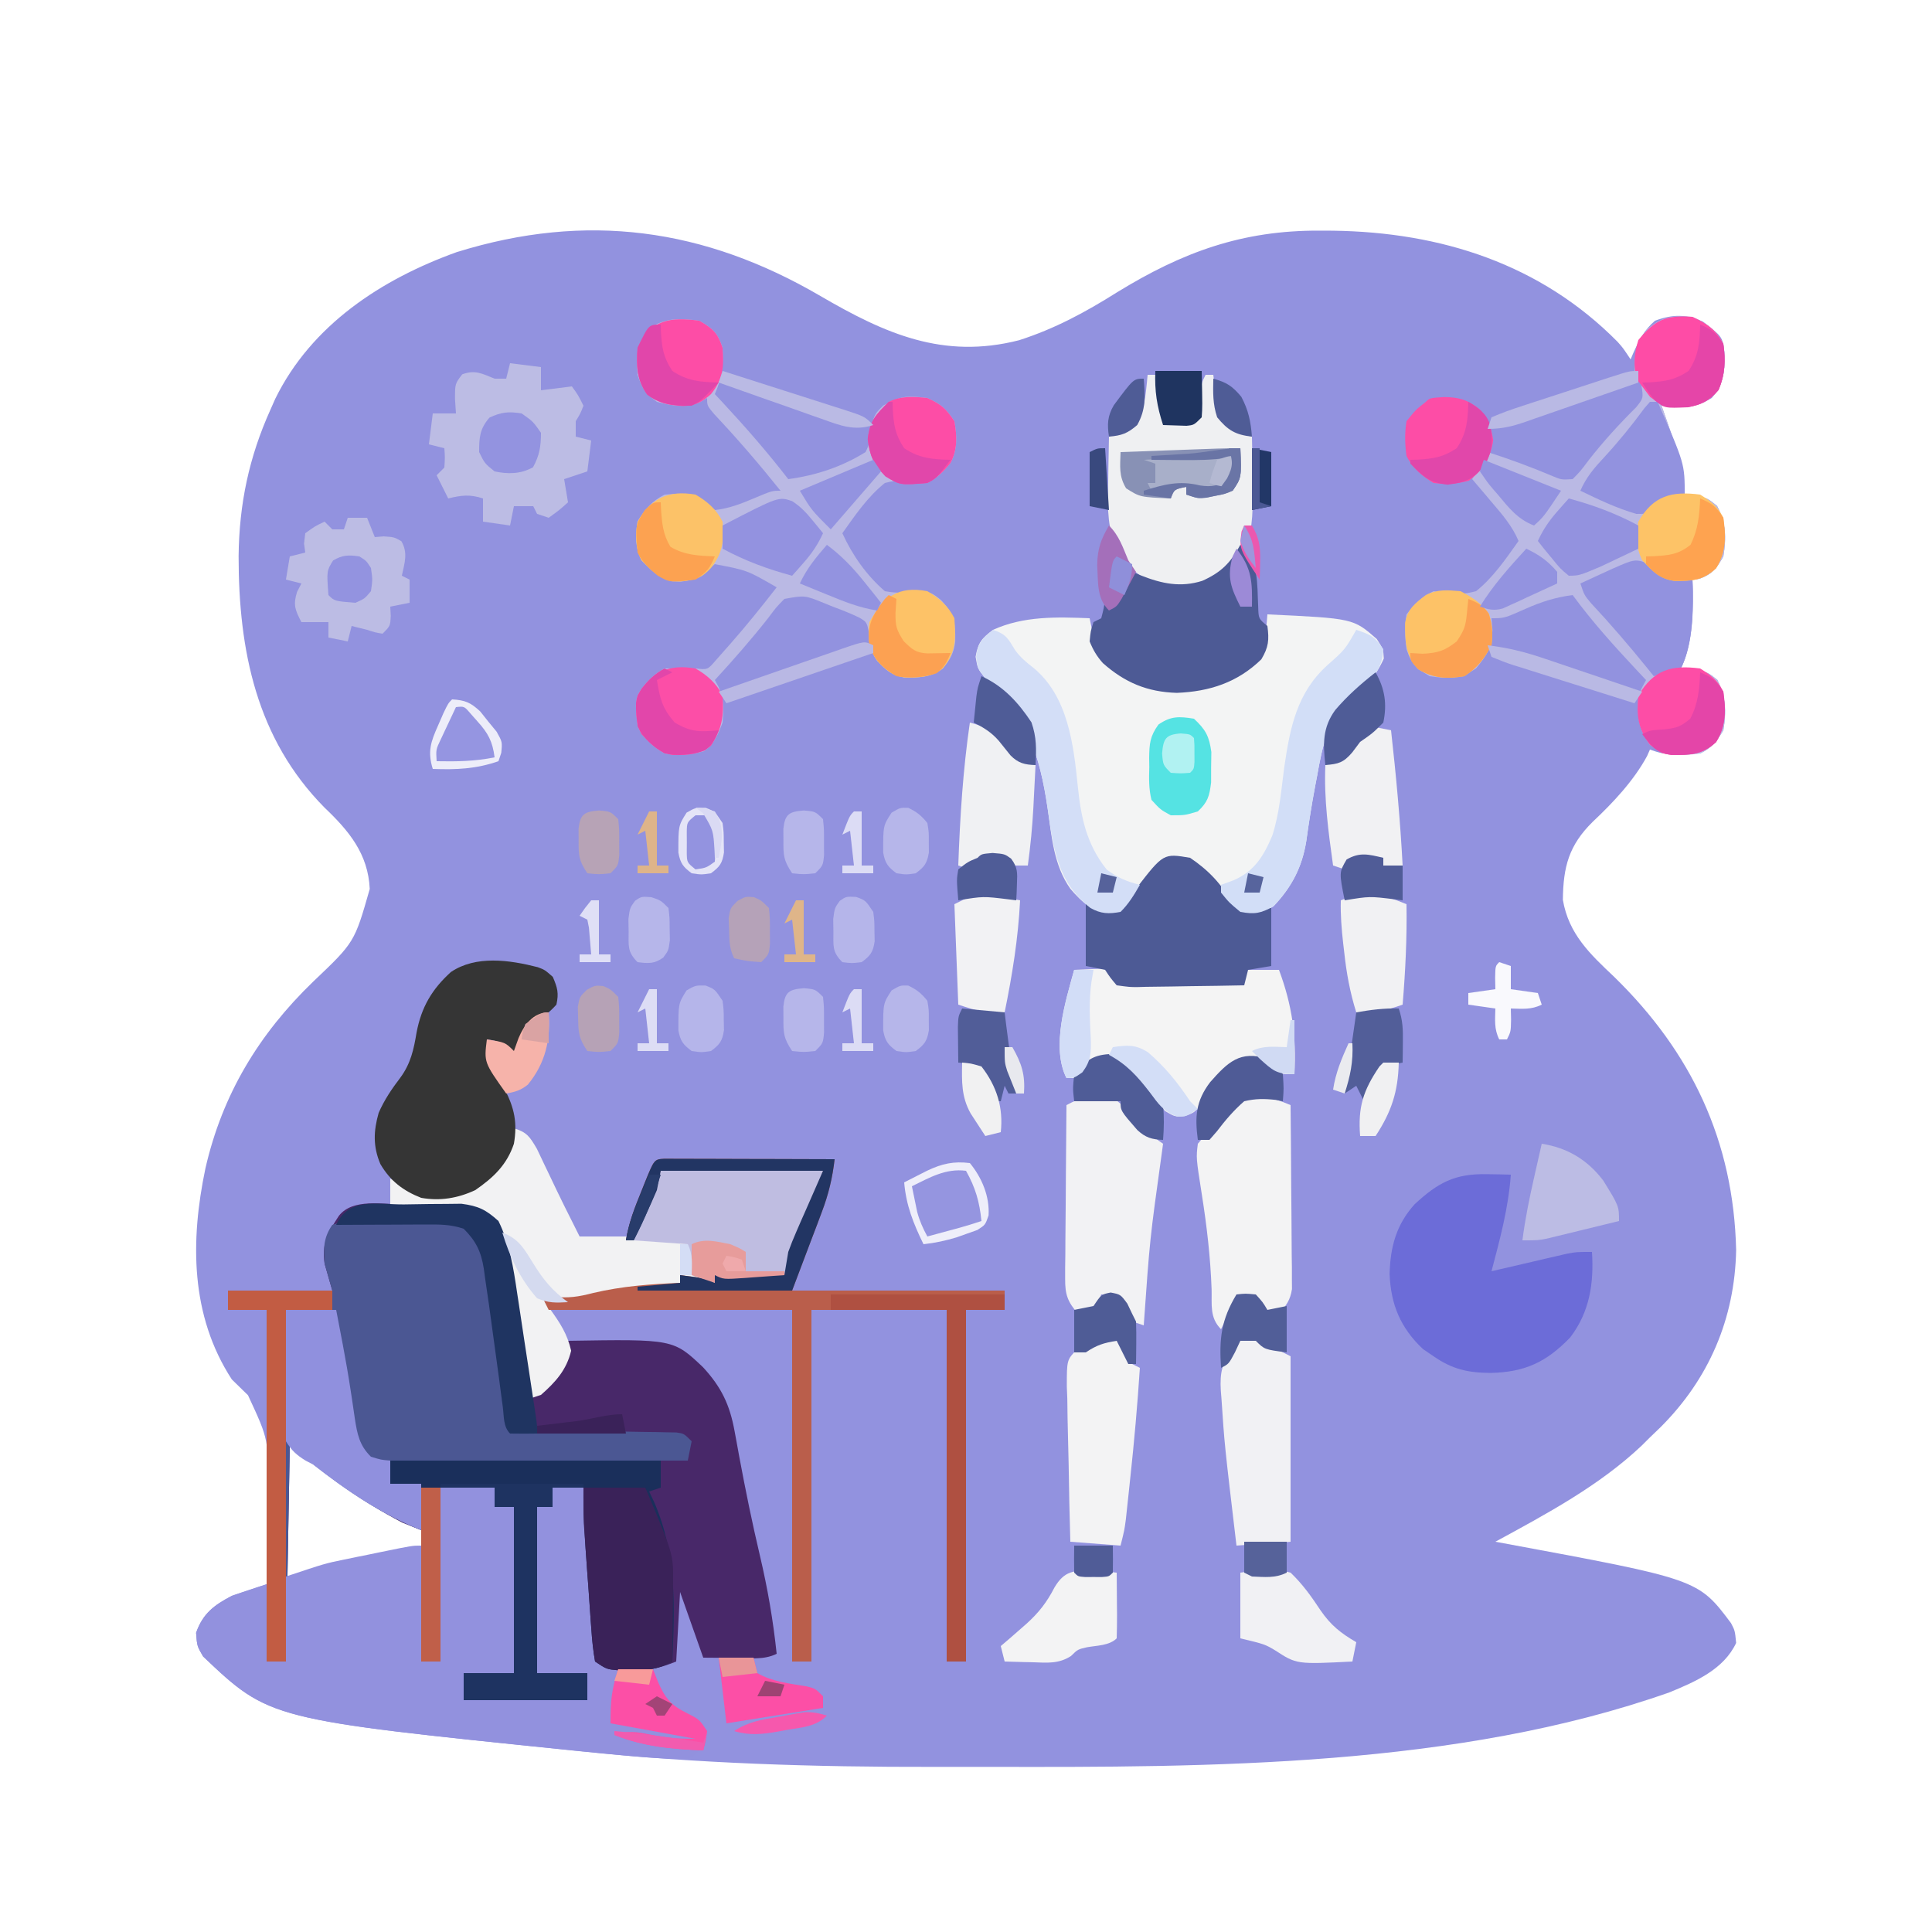 <?xml version="1.0" encoding="UTF-8"?>
<svg version="1.1" xmlns="http://www.w3.org/2000/svg" width="500" height="500">
<path d="M0 0 C16.814 9.808 31.833 16.461 51.435 11.449 C60.732 8.455 68.549 4.223 76.81 -0.972 C93.755 -11.371 109.176 -17.013 129.248 -16.91 C130.953 -16.903 130.953 -16.903 132.692 -16.895 C160.594 -16.511 186.403 -8.287 206.31 11.86 C207.685 13.403 207.685 13.403 209.685 16.403 C209.916 15.86 210.147 15.317 210.384 14.758 C211.929 11.371 213.153 8.863 215.998 6.403 C220.477 4.736 224.065 4.666 228.435 6.653 C233.43 10.537 233.43 10.537 233.97 14.485 C234.151 19.235 233.874 22.644 230.685 26.403 C227.67 28.268 225.454 28.631 221.935 28.528 C221.136 28.51 220.337 28.491 219.513 28.473 C218.91 28.45 218.307 28.426 217.685 28.403 C218.034 29.393 218.384 30.383 218.744 31.403 C223.257 44.417 223.257 44.417 223.685 51.403 C224.593 51.464 225.5 51.526 226.435 51.59 C229.685 52.403 229.685 52.403 232.06 54.34 C234.38 58.712 234.482 62.551 233.685 67.403 C231.879 70.563 230.856 71.98 227.435 73.215 C226.858 73.277 226.28 73.339 225.685 73.403 C225.747 74.98 225.747 74.98 225.81 76.59 C225.821 82.875 225.521 90.731 222.685 96.403 C223.758 96.464 224.83 96.526 225.935 96.59 C229.685 97.403 229.685 97.403 232.123 99.34 C234.354 103.713 234.492 107.586 233.685 112.403 C231.889 115.337 230.741 116.875 227.685 118.403 C226.041 118.498 224.394 118.532 222.748 118.528 C221.872 118.53 220.997 118.533 220.095 118.535 C217.685 118.403 217.685 118.403 214.685 117.403 C214.441 117.953 214.198 118.503 213.947 119.071 C210.492 125.456 205.142 131.14 199.873 136.09 C193.712 142.165 192.247 147.708 192.154 156.278 C193.654 165.105 199.129 170.263 205.435 176.215 C225.39 195.68 236.331 218.626 236.998 246.903 C236.652 264.684 229.944 280.29 217.392 292.801 C216.052 294.089 216.052 294.089 214.685 295.403 C213.967 296.117 213.249 296.831 212.509 297.567 C201.536 307.941 187.858 315.236 174.685 322.403 C175.394 322.533 176.103 322.664 176.834 322.798 C227.153 332.115 227.153 332.115 235.662 343.453 C236.685 345.403 236.685 345.403 236.998 348.59 C233.791 355.462 226.396 358.65 219.685 361.403 C164.846 380.729 100.997 380.803 43.425 380.663 C38.698 380.652 33.972 380.659 29.246 380.67 C-1.445 380.733 -32.024 379.804 -62.565 376.59 C-63.784 376.465 -63.784 376.465 -65.027 376.338 C-142.63 368.334 -142.63 368.334 -159.752 352.09 C-161.315 349.403 -161.315 349.403 -161.565 345.965 C-159.815 340.977 -156.93 338.821 -152.315 336.403 C-150.768 335.853 -149.213 335.327 -147.653 334.818 C-146.841 334.551 -146.029 334.285 -145.193 334.011 C-144.573 333.81 -143.953 333.609 -143.315 333.403 C-143.26 327.461 -143.258 321.522 -143.303 315.58 C-143.311 313.563 -143.305 311.546 -143.284 309.529 C-142.705 296.172 -142.705 296.172 -148.135 284.485 C-149.518 283.114 -150.911 281.752 -152.315 280.403 C-163.097 263.831 -163.071 244.465 -159.151 225.772 C-154.784 206.651 -145.335 191.027 -131.252 177.434 C-120.563 167.276 -120.563 167.276 -116.627 153.465 C-117.043 144.388 -121.99 138.442 -128.327 132.414 C-145.937 114.597 -150.573 91.75 -150.564 67.335 C-150.415 53.856 -147.893 41.762 -142.315 29.403 C-141.908 28.481 -141.5 27.559 -141.081 26.61 C-131.704 7.497 -113.604 -4.33 -94.127 -11.347 C-60.5 -21.808 -29.965 -17.505 0 0 Z M-138.315 296.403 C-138.315 307.953 -138.315 319.503 -138.315 331.403 C-131.88 329.979 -131.88 329.979 -125.315 328.528 C-123.978 328.233 -122.641 327.938 -121.264 327.634 C-115.259 326.302 -109.272 324.937 -103.315 323.403 C-103.315 322.083 -103.315 320.763 -103.315 319.403 C-104.163 318.941 -105.011 318.48 -105.885 318.004 C-114.839 313.054 -123.082 307.461 -131.315 301.403 C-133.625 299.753 -135.935 298.103 -138.315 296.403 Z " fill="#9292DF" transform="translate(212.315,76.597)"/>
<path d="M0 0 C2.235 -0.017 4.468 -0.061 6.702 -0.105 C8.132 -0.115 9.562 -0.124 10.991 -0.131 C12.936 -0.152 12.936 -0.152 14.92 -0.175 C19.134 0.377 21.251 1.605 24.507 4.295 C27.968 10.94 28.736 18.42 29.869 25.759 C30.194 27.858 30.534 29.954 30.876 32.051 C31.851 38.184 32.633 44.064 32.507 50.295 C38.788 45.697 38.788 45.697 42.007 38.858 C42.172 37.682 42.337 36.506 42.507 35.295 C69.769 34.853 69.769 34.853 77.476 42.162 C82.183 47.274 84.378 51.84 85.62 58.698 C85.814 59.742 86.007 60.786 86.207 61.862 C86.51 63.531 86.51 63.531 86.819 65.233 C88.425 73.867 90.173 82.436 92.194 90.983 C94.173 99.388 95.61 107.704 96.507 116.295 C93.201 117.948 89.511 117.396 85.882 117.358 C81.736 117.327 81.736 117.327 77.507 117.295 C75.527 111.685 73.547 106.075 71.507 100.295 C71.177 106.235 70.847 112.175 70.507 118.295 C65.914 120.132 63.655 120.567 58.882 120.545 C57.755 120.55 56.629 120.555 55.468 120.561 C52.507 120.295 52.507 120.295 49.507 118.295 C49.027 115.487 48.735 112.864 48.558 110.033 C48.495 109.209 48.433 108.385 48.369 107.536 C48.172 104.894 47.996 102.251 47.819 99.608 C47.69 97.845 47.559 96.083 47.427 94.321 C46.914 87.3 46.424 80.337 46.507 73.295 C43.867 73.295 41.227 73.295 38.507 73.295 C38.507 74.945 38.507 76.595 38.507 78.295 C37.187 78.295 35.867 78.295 34.507 78.295 C34.507 92.485 34.507 106.675 34.507 121.295 C38.797 121.295 43.087 121.295 47.507 121.295 C47.507 123.605 47.507 125.915 47.507 128.295 C36.947 128.295 26.387 128.295 15.507 128.295 C15.507 125.985 15.507 123.675 15.507 121.295 C19.797 121.295 24.087 121.295 28.507 121.295 C28.507 107.105 28.507 92.915 28.507 78.295 C26.857 78.295 25.207 78.295 23.507 78.295 C23.507 76.645 23.507 74.995 23.507 73.295 C18.887 73.295 14.267 73.295 9.507 73.295 C9.507 88.145 9.507 102.995 9.507 118.295 C7.857 118.295 6.207 118.295 4.507 118.295 C4.507 107.075 4.507 95.855 4.507 84.295 C2.857 83.635 1.207 82.975 -0.493 82.295 C-11.014 76.718 -20.363 69.904 -29.493 62.295 C-29.823 80.775 -30.153 99.255 -30.493 118.295 C-32.143 118.295 -33.793 118.295 -35.493 118.295 C-35.493 88.265 -35.493 58.235 -35.493 27.295 C-38.793 27.295 -42.093 27.295 -45.493 27.295 C-45.493 25.645 -45.493 23.995 -45.493 22.295 C-36.583 22.295 -27.673 22.295 -18.493 22.295 C-19.153 19.985 -19.813 17.675 -20.493 15.295 C-21.274 10.053 -19.562 7.198 -16.782 2.932 C-13.151 -1.679 -5.392 0.029 0 0 Z " fill="#482869" transform="translate(104.493,311.705)"/>
<path d="M0 0 C22.222 1.039 22.222 1.039 28.312 6.375 C30 9 30 9 30.125 11.438 C28.164 15.904 25.318 19.035 21.438 21.875 C15.611 26.955 14.18 34.426 12.875 41.75 C12.707 42.629 12.538 43.508 12.365 44.413 C11.468 49.158 10.721 53.903 10.062 58.688 C8.971 65.459 6.275 70.608 1.562 75.562 C-1.673 77.378 -3.346 77.685 -7 77 C-9.519 74.922 -11.469 72.626 -13.574 70.145 C-14.107 69.519 -14.639 68.894 -15.188 68.25 C-15.676 67.657 -16.165 67.064 -16.668 66.453 C-18.619 64.325 -19.875 64.017 -22.75 63.625 C-26.969 64.112 -29.214 65.97 -32 69 C-33.386 70.964 -34.73 72.959 -36 75 C-38 77 -38 77 -40.688 77.5 C-45.469 76.778 -47.889 74.612 -51 71 C-55.307 64.909 -55.828 57.497 -56.859 50.313 C-58.923 36.179 -62.253 26.065 -73.172 16.344 C-75 14 -75 14 -75.516 10.969 C-74.878 7.3 -73.95 6.22 -71 4 C-63.06 0.394 -54.538 0.663 -46 1 C-45.752 2.217 -45.505 3.434 -45.25 4.688 C-44.038 9.393 -42.385 12.547 -38.102 15.156 C-30.036 19.354 -22.644 20.201 -13.812 17.75 C-8.325 15.941 -4.282 13.922 -1 9 C-0.546 6.721 -0.546 6.721 -0.375 4.312 C-0.3 3.504 -0.225 2.696 -0.148 1.863 C-0.075 0.941 -0.075 0.941 0 0 Z " fill="#F3F4F4" transform="translate(328,159)"/>
<path d="M0 0 C1.92 -0.031 1.92 -0.031 3.879 -0.062 C5.729 -0.07 5.729 -0.07 7.617 -0.078 C8.745 -0.087 9.873 -0.097 11.035 -0.106 C15.334 0.389 17.77 1.935 20.839 4.913 C22.711 8.314 23.15 11.846 23.695 15.637 C23.822 16.453 23.948 17.27 24.079 18.111 C24.48 20.718 24.865 23.328 25.25 25.938 C25.516 27.674 25.783 29.41 26.051 31.146 C27.226 38.837 28.302 46.512 29.125 54.25 C29.684 54.258 30.244 54.266 30.82 54.275 C36.627 54.36 42.434 54.46 48.241 54.567 C50.41 54.606 52.579 54.641 54.748 54.672 C57.861 54.717 60.973 54.775 64.086 54.836 C65.06 54.847 66.034 54.859 67.037 54.871 C68.389 54.901 68.389 54.901 69.767 54.931 C70.562 54.944 71.357 54.958 72.176 54.972 C74.125 55.25 74.125 55.25 76.125 57.25 C75.795 58.9 75.465 60.55 75.125 62.25 C49.715 62.25 24.305 62.25 -1.875 62.25 C-1.875 64.23 -1.875 66.21 -1.875 68.25 C0.765 68.25 3.405 68.25 6.125 68.25 C6.125 72.21 6.125 76.17 6.125 80.25 C-6.587 75.165 -17.426 66.958 -27.875 58.25 C-28.205 76.73 -28.535 95.21 -28.875 114.25 C-30.525 114.25 -32.175 114.25 -33.875 114.25 C-33.875 84.22 -33.875 54.19 -33.875 23.25 C-37.175 23.25 -40.475 23.25 -43.875 23.25 C-43.875 21.6 -43.875 19.95 -43.875 18.25 C-34.965 18.25 -26.055 18.25 -16.875 18.25 C-17.535 15.94 -18.195 13.63 -18.875 11.25 C-19.181 7.344 -19.173 4.515 -16.875 1.25 C-11.471 -0.551 -5.655 0.023 0 0 Z " fill="#4B5793" transform="translate(102.875,315.75)"/>
<path d="M0 0 C4.62 0 9.24 0 14 0 C14 1.65 14 3.3 14 5 C15.65 5 17.3 5 19 5 C19 19.19 19 33.38 19 48 C14.71 48 10.42 48 6 48 C6 50.31 6 52.62 6 55 C16.56 55 27.12 55 38 55 C38 52.69 38 50.38 38 48 C33.71 48 29.42 48 25 48 C25 33.81 25 19.62 25 5 C26.32 5 27.64 5 29 5 C29 3.35 29 1.7 29 0 C31.64 0 34.28 0 37 0 C38.839 14.964 39.959 29.962 41 45 C42.65 45.66 44.3 46.32 46 47 C45.34 51.62 44.68 56.24 44 61 C46.32 61.155 46.32 61.155 48.688 61.312 C55.285 61.897 61.589 63.38 68 65 C68 65.33 68 65.66 68 66 C60.529 66.299 53.37 65.159 46 64 C48.375 64.48 50.75 64.959 53.125 65.438 C53.79 65.572 54.455 65.707 55.141 65.846 C59.083 66.638 63.029 67.363 67 68 C65 70 65 70 63.135 70.22 C62.4 70.203 61.664 70.186 60.906 70.169 C60.099 70.15 59.291 70.132 58.459 70.113 C54.792 69.945 51.149 69.661 47.496 69.301 C46.708 69.226 45.919 69.151 45.107 69.073 C42.55 68.826 39.994 68.571 37.438 68.312 C36.558 68.224 35.678 68.136 34.771 68.045 C-44.201 60.04 -44.201 60.04 -61.438 43.688 C-63 41 -63 41 -63.25 37.562 C-61.5 32.574 -58.615 30.419 -54 28 C-51.03 27.01 -48.06 26.02 -45 25 C-45 31.6 -45 38.2 -45 45 C-43.35 45 -41.7 45 -40 45 C-40 37.74 -40 30.48 -40 23 C-29.869 19.623 -29.869 19.623 -24.941 18.613 C-23.897 18.397 -22.852 18.181 -21.775 17.959 C-20.185 17.639 -20.185 17.639 -18.562 17.312 C-17.475 17.088 -16.388 16.863 -15.268 16.631 C-7.302 15 -7.302 15 -5 15 C-5 24.9 -5 34.8 -5 45 C-3.35 45 -1.7 45 0 45 C0 30.15 0 15.3 0 0 Z " fill="#9291DE" transform="translate(114,385)"/>
<path d="M0 0 C3.625 1.648 6.206 3.411 8 7 C8.594 11.337 8.472 14.892 6.75 18.938 C4.366 21.747 2.337 22.889 -1.359 23.195 C-2.543 23.161 -2.543 23.161 -3.75 23.125 C-4.549 23.107 -5.348 23.089 -6.172 23.07 C-6.775 23.047 -7.378 23.024 -8 23 C-7.651 23.99 -7.301 24.98 -6.941 26 C-2.428 39.014 -2.428 39.014 -2 46 C-0.639 46.093 -0.639 46.093 0.75 46.188 C4 47 4 47 6.375 48.938 C8.695 53.31 8.797 57.149 8 62 C6.194 65.16 5.171 66.577 1.75 67.812 C1.173 67.874 0.595 67.936 0 68 C0.041 69.052 0.083 70.104 0.125 71.188 C0.136 77.472 -0.164 85.328 -3 91 C-1.927 91.062 -0.855 91.124 0.25 91.188 C4 92 4 92 6.438 93.938 C8.669 98.31 8.807 102.183 8 107 C6.204 109.934 5.056 111.472 2 113 C-3.171 113.641 -6.809 113.899 -11.062 110.688 C-14.136 106.424 -14.272 103.163 -14 98 C-12.988 95.777 -12.988 95.777 -12 94 C-12.785 93.166 -13.57 92.332 -14.379 91.473 C-20.242 85.206 -25.915 78.93 -31 72 C-35.451 72.579 -39.093 73.741 -43.188 75.562 C-48.677 78 -48.677 78 -52 78 C-51.876 79.547 -51.876 79.547 -51.75 81.125 C-52.042 85.65 -53.169 87.522 -56 91 C-60.023 93.682 -63.272 93.688 -68 93 C-71.499 90.886 -72.706 89.883 -74 86 C-74.402 82.936 -74.493 80.056 -74 77 C-71.818 74.244 -70.128 72.564 -67 71 C-65.904 71.178 -65.904 71.178 -64.785 71.359 C-61.465 71.836 -59.265 71.87 -56 71 C-51.553 67.448 -48.271 62.606 -45 58 C-46.672 54.04 -49.363 50.984 -52.125 47.75 C-52.593 47.196 -53.061 46.641 -53.543 46.07 C-54.692 44.711 -55.845 43.355 -57 42 C-55.68 39.69 -54.36 37.38 -53 35 C-47.27 36.827 -41.703 38.883 -36.164 41.23 C-33.912 42.168 -33.912 42.168 -31 42 C-28.935 39.887 -28.935 39.887 -26.875 37.125 C-23.041 32.225 -18.971 27.766 -14.555 23.387 C-12.677 21.022 -12.677 21.022 -13.195 17.77 C-13.726 15.114 -13.726 15.114 -15 14 C-14.836 9.066 -14.758 6.914 -11.562 3.062 C-7.523 -0.188 -5.194 -0.352 0 0 Z " fill="#BAB9E4" transform="translate(438,82)"/>
<path d="M0 0 C3.557 2.105 4.695 3.084 6 7 C6.258 11.637 5.839 14.77 4 19 C4.701 19.75 5.402 20.5 6.125 21.273 C12.039 27.64 17.685 34.116 23 41 C30.174 40.032 36.858 37.827 43 34 C44.242 31.579 44.47 29.817 44.68 27.125 C45.066 24.563 45.736 23.678 47.625 21.938 C52.038 19.404 53.973 19.362 59 20 C62.586 21.637 63.793 22.69 66 26 C66.683 29.777 66.851 33.472 64.949 36.887 C63.18 39.042 61.508 40.746 59 42 C58.269 41.881 57.538 41.763 56.785 41.641 C53.465 41.164 51.265 41.13 48 42 C43.553 45.552 40.271 50.394 37 55 C39.634 60.733 43.227 65.863 48 70 C51.025 70.577 53.424 70.405 56.473 70.062 C59.431 69.989 60.396 70.493 62.625 72.375 C65.924 76.021 66.29 78.027 66.219 82.965 C65.899 85.938 64.886 87.71 63 90 C59.99 92.341 56.72 92.418 52.965 92.32 C49.797 91.804 48.16 90.288 46 88 C44.319 85.478 44.002 84.182 43.973 81.113 C43.343 78.002 43.343 78.002 41.391 76.841 C39.191 75.783 36.979 74.904 34.688 74.062 C33.915 73.747 33.142 73.432 32.346 73.107 C27.259 71.043 27.259 71.043 22 72 C19.855 74.185 19.855 74.185 17.812 76.938 C13.425 82.506 8.792 87.778 4 93 C4.324 93.59 4.647 94.181 4.98 94.789 C6.464 98.007 6.302 100.492 6 104 C4.822 107.122 3.914 109.256 1.312 111.375 C-2.193 112.322 -5.442 112.69 -9 112 C-12.021 110.252 -14.416 108.168 -16 105 C-16.681 98.187 -16.681 98.187 -14.953 95.176 C-13.172 93.012 -11.524 91.262 -9 90 C-6.324 89.958 -3.673 89.952 -1 90 C2.136 90.341 2.136 90.341 4.199 87.945 C5.02 87.015 5.841 86.084 6.688 85.125 C7.123 84.634 7.559 84.143 8.007 83.637 C12.176 78.897 16.129 73.985 20 69 C12.406 64.593 12.406 64.593 4 63 C2.824 63.959 2.824 63.959 1.625 64.938 C-1.321 67.252 -3.266 67.642 -7 67.465 C-10.595 66.629 -12.449 64.613 -15 62 C-16.614 58.771 -16.596 55.49 -16 52 C-14.264 48.975 -12.164 46.582 -9 45 C-2.763 44.489 -0.851 44.936 4 49 C7.658 48.606 10.816 47.361 14.188 45.938 C18.786 44 18.786 44 21 44 C15.518 37.154 9.884 30.594 3.871 24.215 C2 22 2 22 2 20 C1.433 20.333 0.866 20.665 0.281 21.008 C-3.508 22.656 -7.07 22.011 -11 21 C-13.995 18.754 -14.816 17.551 -16 14 C-16.371 8.996 -16.099 6.017 -13 2 C-8.76 -0.826 -4.979 -0.659 0 0 Z " fill="#BAB9E4" transform="translate(181,83)"/>
<path d="M0 0 C3.417 1.035 4.115 2.196 5.965 5.344 C6.635 6.723 7.292 8.109 7.938 9.5 C8.455 10.575 8.455 10.575 8.982 11.672 C9.674 13.109 10.36 14.547 11.042 15.988 C12.323 18.679 13.658 21.34 15 24 C15.66 25.32 16.32 26.64 17 28 C21.62 28 26.24 28 31 28 C34.465 19.585 34.465 19.585 38 11 C51.86 11 65.72 11 80 11 C76.625 21.125 76.625 21.125 75.176 24.816 C74.87 25.6 74.563 26.383 74.248 27.189 C73.939 27.973 73.631 28.756 73.312 29.562 C72.992 30.38 72.672 31.198 72.342 32.041 C71.563 34.028 70.782 36.014 70 38 C67.375 38.194 64.751 38.381 62.125 38.562 C61.005 38.647 61.005 38.647 59.863 38.732 C54.227 39.113 54.227 39.113 52 38 C52 38.66 52 39.32 52 40 C49.03 39.34 46.06 38.68 43 38 C43 38.66 43 39.32 43 40 C38.979 40.647 34.958 41.292 30.938 41.938 C29.237 42.211 29.237 42.211 27.502 42.49 C11.85 45 11.85 45 8 45 C8.433 45.568 8.866 46.137 9.312 46.723 C11.908 50.321 13.818 53.202 14.812 57.562 C13.641 62.517 10.789 65.673 7 69 C6.01 69.33 5.02 69.66 4 70 C3.834 68.891 3.668 67.782 3.497 66.639 C2.874 62.492 2.239 58.348 1.601 54.204 C1.328 52.416 1.057 50.628 0.79 48.839 C0.403 46.256 0.005 43.675 -0.395 41.094 C-0.51 40.304 -0.626 39.514 -0.745 38.7 C-2.166 29.598 -2.166 29.598 -6.98 22.043 C-11.691 20.416 -16.361 20.423 -21.312 20.312 C-22.339 20.278 -23.366 20.244 -24.424 20.209 C-26.949 20.127 -29.474 20.058 -32 20 C-32 17.69 -32 15.38 -32 13 C-31.273 13.433 -31.273 13.433 -30.531 13.875 C-25.715 16.542 -21.562 18.025 -16 17 C-9.674 15.111 -5.592 12.551 -2 7 C-1.105 4.66 -0.541 2.459 0 0 Z " fill="#F2F2F3" transform="translate(133,292)"/>
<path d="M0 0 C23.1 0 46.2 0 70 0 C70 2.31 70 4.62 70 7 C69.01 7.33 68.02 7.66 67 8 C67.433 8.914 67.866 9.828 68.312 10.77 C74.139 24.288 73.625 37.495 73 52 C69.315 54.008 66.66 54.269 62.438 54.25 C61.302 54.255 60.166 54.26 58.996 54.266 C56 54 56 54 53 52 C52.52 49.192 52.228 46.569 52.051 43.738 C51.957 42.502 51.957 42.502 51.862 41.241 C51.666 38.599 51.489 35.956 51.312 33.312 C51.183 31.55 51.052 29.788 50.92 28.025 C50.407 21.005 49.918 14.042 50 7 C47.36 7 44.72 7 42 7 C42 8.65 42 10.3 42 12 C40.68 12 39.36 12 38 12 C38 26.19 38 40.38 38 55 C42.29 55 46.58 55 51 55 C51 57.31 51 59.62 51 62 C40.44 62 29.88 62 19 62 C19 59.69 19 57.38 19 55 C23.29 55 27.58 55 32 55 C32 40.81 32 26.62 32 12 C30.35 12 28.7 12 27 12 C27 10.35 27 8.7 27 7 C22.38 7 17.76 7 13 7 C13 21.85 13 36.7 13 52 C11.35 52 9.7 52 8 52 C8 36.82 8 21.64 8 6 C5.36 6 2.72 6 0 6 C0 4.02 0 2.04 0 0 Z " fill="#1A2F5B" transform="translate(101,378)"/>
<path d="M0 0 C1.222 0.003 1.222 0.003 2.47 0.007 C3.851 0.007 3.851 0.007 5.26 0.007 C6.261 0.012 7.262 0.017 8.294 0.023 C9.313 0.024 10.333 0.025 11.383 0.027 C14.654 0.033 17.925 0.045 21.196 0.058 C23.407 0.063 25.619 0.067 27.831 0.071 C33.265 0.082 38.699 0.099 44.133 0.12 C43.574 4.957 42.568 9.16 40.848 13.71 C40.445 14.789 40.041 15.868 39.625 16.979 C38.856 18.998 38.856 18.998 38.071 21.058 C36.442 25.368 34.812 29.679 33.133 34.12 C51.283 34.12 69.433 34.12 88.133 34.12 C88.133 35.77 88.133 37.42 88.133 39.12 C84.833 39.12 81.533 39.12 78.133 39.12 C78.133 69.15 78.133 99.18 78.133 130.12 C76.483 130.12 74.833 130.12 73.133 130.12 C73.133 100.09 73.133 70.06 73.133 39.12 C61.583 39.12 50.033 39.12 38.133 39.12 C38.133 69.15 38.133 99.18 38.133 130.12 C36.483 130.12 34.833 130.12 33.133 130.12 C33.133 100.09 33.133 70.06 33.133 39.12 C12.343 39.12 -8.447 39.12 -29.867 39.12 C-30.527 37.8 -31.187 36.48 -31.867 35.12 C-30.846 35.314 -29.825 35.507 -28.773 35.706 C-24.785 36.129 -22.217 35.744 -18.367 34.745 C-10.832 32.971 -3.58 32.434 4.133 32.12 C4.133 31.46 4.133 30.8 4.133 30.12 C10.883 30.995 10.883 30.995 13.133 32.12 C13.133 31.46 13.133 30.8 13.133 30.12 C19.073 30.12 25.013 30.12 31.133 30.12 C31.463 28.14 31.793 26.16 32.133 24.12 C32.763 22.371 33.454 20.643 34.2 18.941 C34.563 18.103 34.926 17.265 35.3 16.402 C35.76 15.36 36.221 14.319 36.696 13.245 C38.16 9.904 39.625 6.563 41.133 3.12 C27.273 3.12 13.413 3.12 -0.867 3.12 C-1.197 4.77 -1.527 6.42 -1.867 8.12 C-2.837 10.413 -3.861 12.684 -4.929 14.933 C-5.477 16.094 -6.025 17.256 -6.589 18.452 C-7.011 19.333 -7.432 20.213 -7.867 21.12 C-8.527 21.12 -9.187 21.12 -9.867 21.12 C-9.168 16.617 -7.58 12.564 -5.867 8.37 C-5.457 7.344 -5.457 7.344 -5.038 6.296 C-2.562 0.165 -2.562 0.165 0 0 Z " fill="#BA5E4B" transform="translate(171.867,299.88)"/>
<path d="M0 0 C1.742 0.027 1.742 0.027 3.52 0.055 C4.4 0.078 5.28 0.101 6.188 0.125 C5.573 8.724 3.378 16.82 1.188 25.125 C1.833 24.974 2.478 24.822 3.144 24.666 C6.074 23.981 9.006 23.303 11.938 22.625 C12.953 22.387 13.969 22.148 15.016 21.902 C15.995 21.677 16.975 21.451 17.984 21.219 C18.885 21.009 19.786 20.8 20.714 20.584 C23.188 20.125 23.188 20.125 27.188 20.125 C27.717 28.207 26.6 35.678 21.539 42.273 C15.341 48.688 9.814 51.238 0.938 51.438 C-4.989 51.391 -8.953 50.481 -13.812 47.125 C-14.72 46.506 -15.627 45.888 -16.562 45.25 C-22.382 39.754 -24.855 33.76 -25.188 25.875 C-25.006 18.852 -23.479 13.095 -18.719 7.793 C-12.683 2.21 -8.349 -0.169 0 0 Z " fill="#6C6CD8" transform="translate(384.812,303.875)"/>
<path d="M0 0 C1.816 0.691 1.816 0.691 3.879 2.504 C5.079 5.303 5.477 6.682 4.816 9.691 C2.968 11.76 1.125 13.075 -1.184 14.691 C-1.844 14.691 -2.504 14.691 -3.184 14.691 C-3.472 15.826 -3.761 16.96 -4.059 18.129 C-4.43 19.305 -4.801 20.48 -5.184 21.691 C-6.174 22.186 -6.174 22.186 -7.184 22.691 C-7.844 21.701 -8.504 20.711 -9.184 19.691 C-11.243 18.968 -11.243 18.968 -13.184 18.691 C-12.203 23.505 -10.938 27.321 -8.559 31.629 C-6.049 36.462 -5.26 40.307 -6.184 45.691 C-8.014 51.182 -11.519 54.468 -16.184 57.691 C-20.672 59.792 -25.278 60.564 -30.184 59.691 C-34.853 57.866 -38.213 55.294 -40.746 50.941 C-42.679 46.38 -42.525 42.413 -41.184 37.691 C-39.722 34.348 -37.776 31.466 -35.559 28.566 C-32.886 24.922 -32.096 21.263 -31.371 16.879 C-30.127 10.355 -27.404 5.705 -22.496 1.254 C-16.017 -3.124 -7.334 -1.876 0 0 Z " fill="#353535" transform="translate(139.184,250.309)"/>
<path d="M0 0 C1.457 -0.081 2.916 -0.139 4.375 -0.188 C5.187 -0.222 5.999 -0.257 6.836 -0.293 C7.55 -0.196 8.264 -0.1 9 0 C9.66 0.99 10.32 1.98 11 3 C13.546 3.338 15.861 3.489 18.414 3.512 C19.144 3.53 19.873 3.548 20.625 3.566 C22.958 3.62 25.291 3.654 27.625 3.688 C29.206 3.721 30.786 3.755 32.367 3.791 C36.245 3.876 40.122 3.943 44 4 C44 2.68 44 1.36 44 0 C46.97 0 49.94 0 53 0 C56.427 9.211 57.529 17.192 57 27 C53 27 53 27 50.625 24.938 C48.141 22.703 48.141 22.703 45 23 C38.54 25.153 35.89 29.406 32.625 35.074 C31 37 31 37 28.465 37.859 C26 38 26 38 23.562 36.562 C21.415 34.415 19.765 32.384 18 29.938 C15.658 26.735 13.821 24.433 10 23 C6.197 23.078 4.571 23.477 1.75 26.062 C1.173 26.702 0.595 27.341 0 28 C-0.66 28 -1.32 28 -2 28 C-6.004 19.993 -2.225 8.093 0 0 Z " fill="#F4F4F4" transform="translate(278,251)"/>
<path d="M0 0 C0.66 0 1.32 0 2 0 C2.66 3.96 3.32 7.92 4 12 C8.003 12.092 8.003 12.092 12 12 C13.563 10.437 13.306 8.723 13.5 6.562 C13.89 2.219 13.89 2.219 15 0 C15.66 0 16.32 0 17 0 C17.147 1.121 17.147 1.121 17.297 2.266 C18.132 8.305 18.132 8.305 20.875 13.625 C22.987 14.991 24.576 15.462 27 16 C27.606 42.817 27.606 42.817 20 51 C14.933 54.83 10.225 55.703 4 55 C-2.035 52.752 -5.856 49.399 -8.633 43.574 C-10.588 38.126 -10.327 32.719 -10.188 27 C-10.174 25.939 -10.16 24.878 -10.146 23.785 C-10.111 21.19 -10.062 18.595 -10 16 C-9.047 15.55 -8.095 15.1 -7.113 14.637 C-3.525 12.75 -2.562 11.699 -1 8 C-0.492 5.32 -0.231 2.726 0 0 Z " fill="#EFF0F2" transform="translate(297,97)"/>
<path d="M0 0 C2.64 0.33 5.28 0.66 8 1 C8 2.98 8 4.96 8 7 C10.64 6.67 13.28 6.34 16 6 C17.625 8.25 17.625 8.25 19 11 C18.188 13.062 18.188 13.062 17 15 C17 16.32 17 17.64 17 19 C18.32 19.33 19.64 19.66 21 20 C20.67 22.64 20.34 25.28 20 28 C18.02 28.66 16.04 29.32 14 30 C14.495 32.97 14.495 32.97 15 36 C12.688 38.062 12.688 38.062 10 40 C8.515 39.505 8.515 39.505 7 39 C6.67 38.34 6.34 37.68 6 37 C4.35 37 2.7 37 1 37 C0.67 38.65 0.34 40.3 0 42 C-3.465 41.505 -3.465 41.505 -7 41 C-7 39.02 -7 37.04 -7 35 C-10.325 33.892 -12.622 34.155 -16 35 C-16.99 33.02 -17.98 31.04 -19 29 C-18.34 28.34 -17.68 27.68 -17 27 C-16.833 24.416 -16.833 24.416 -17 22 C-18.32 21.67 -19.64 21.34 -21 21 C-20.67 18.36 -20.34 15.72 -20 13 C-18.02 13 -16.04 13 -14 13 C-14.082 11.742 -14.165 10.484 -14.25 9.188 C-14.236 5.309 -14.236 5.309 -12.375 2.875 C-9.027 1.641 -7.236 2.692 -4 4 C-3.01 4 -2.02 4 -1 4 C-0.67 2.68 -0.34 1.36 0 0 Z " fill="#BCBCE4" transform="translate(132,94)"/>
<path d="M0 0 C2.688 2.188 2.688 2.188 5 5 C7.61 7.672 9.889 9.926 13 12 C12.884 12.855 12.768 13.711 12.649 14.592 C9.572 36.724 9.572 36.724 8 59 C6.515 58.505 6.515 58.505 5 58 C4.546 57.01 4.093 56.02 3.625 55 C2.316 51.762 2.316 51.762 -0.688 51.125 C-1.451 51.084 -2.214 51.042 -3 51 C-3.371 51.959 -3.371 51.959 -3.75 52.938 C-5 55 -5 55 -7.125 55.75 C-7.744 55.833 -8.363 55.915 -9 56 C-11.705 52.919 -12.371 51.036 -12.341 46.956 C-12.34 45.955 -12.34 44.955 -12.34 43.924 C-12.324 42.85 -12.309 41.777 -12.293 40.672 C-12.289 39.568 -12.284 38.464 -12.28 37.326 C-12.263 33.8 -12.226 30.275 -12.188 26.75 C-12.172 24.359 -12.159 21.969 -12.146 19.578 C-12.113 13.719 -12.063 7.859 -12 2 C-8.072 -0.178 -4.439 -0.87 0 0 Z " fill="#F2F2F4" transform="translate(288,284)"/>
<path d="M0 0 C4.761 3.21 8.307 6.914 11 12 C13.287 13.144 14.593 13.103 17.125 13.062 C19.043 13.032 19.043 13.032 21 13 C21 17.95 21 22.9 21 28 C18.03 28.495 18.03 28.495 15 29 C14.67 30.32 14.34 31.64 14 33 C9.355 33.099 4.711 33.171 0.066 33.22 C-1.515 33.24 -3.095 33.267 -4.675 33.302 C-6.946 33.35 -9.216 33.373 -11.488 33.391 C-12.195 33.411 -12.901 33.432 -13.629 33.453 C-15.63 33.454 -15.63 33.454 -19 33 C-20.657 31.038 -20.657 31.038 -22 29 C-23.65 28.67 -25.3 28.34 -27 28 C-27 22.72 -27 17.44 -27 12 C-25.598 12.268 -24.195 12.536 -22.75 12.812 C-20.296 13.143 -20.296 13.143 -18 13 C-15.59 10.989 -15.59 10.989 -14 8 C-6.908 -1.173 -6.908 -1.173 0 0 Z " fill="#4D5A95" transform="translate(308,222)"/>
<path d="M0 0 C3.268 0.401 5.569 1.159 8.562 2.438 C8.639 9.485 8.691 16.532 8.727 23.58 C8.742 25.978 8.763 28.376 8.789 30.773 C8.825 34.219 8.842 37.664 8.855 41.109 C8.871 42.182 8.886 43.255 8.902 44.361 C8.903 45.362 8.903 46.362 8.903 47.394 C8.91 48.273 8.916 49.152 8.923 50.058 C8.491 52.91 7.443 54.295 5.562 56.438 C3.688 56.125 3.688 56.125 1.562 55.438 C0.902 54.447 0.242 53.458 -0.438 52.438 C-3.021 52.187 -3.021 52.187 -5.438 52.438 C-6.758 55.078 -8.078 57.718 -9.438 60.438 C-12.414 57.461 -11.78 54.126 -11.875 50.125 C-12.177 41.799 -13.116 33.695 -14.422 25.469 C-15.89 16.093 -15.89 16.093 -15.438 12.438 C-13.828 10.496 -13.828 10.496 -11.688 8.875 C-9.041 6.789 -7.337 5.294 -5.375 2.5 C-3.438 0.438 -3.438 0.438 0 0 Z " fill="#F3F3F4" transform="translate(325.438,283.562)"/>
<path d="M0 0 C4.904 4.477 4.292 9.781 4.621 16.066 C4.712 19.119 4.712 19.119 7 21 C7.483 24.623 7.32 26.462 5.438 29.625 C-0.737 35.641 -7.967 37.974 -16.438 38.312 C-24.089 38.089 -29.892 35.649 -35.59 30.598 C-37.162 28.816 -38.116 27.204 -39 25 C-38.75 22.312 -38.75 22.312 -38 20 C-37.34 19.67 -36.68 19.34 -36 19 C-35.344 16.473 -35.344 16.473 -35 14 C-34.34 14.66 -33.68 15.32 -33 16 C-31.35 13.03 -29.7 10.06 -28 7 C-27.237 7.309 -26.474 7.619 -25.688 7.938 C-20.313 10.062 -15.447 11.091 -9.84 9.316 C-4.934 7.106 -2.564 4.701 0 0 Z " fill="#4D5A95" transform="translate(321,141)"/>
<path d="M0 0 C13.86 0 27.72 0 42 0 C38.625 10.125 38.625 10.125 37.176 13.816 C36.87 14.6 36.563 15.383 36.248 16.189 C35.939 16.973 35.631 17.756 35.312 18.562 C34.992 19.38 34.672 20.198 34.342 21.041 C33.563 23.028 32.782 25.014 32 27 C29.375 27.194 26.751 27.381 24.125 27.562 C23.379 27.619 22.632 27.675 21.863 27.732 C16.227 28.113 16.227 28.113 14 27 C14 27.66 14 28.32 14 29 C12.02 28.34 10.04 27.68 8 27 C7.67 24.36 7.34 21.72 7 19 C0.07 18.505 0.07 18.505 -7 18 C-2.25 5.625 -2.25 5.625 0 0 Z " fill="#BFBDE1" transform="translate(171,303)"/>
<path d="M0 0 C5.28 0 10.56 0 16 0 C23.265 17.206 23.265 17.206 23.195 24.492 C23.189 25.691 23.182 26.89 23.176 28.125 C23.159 29.363 23.142 30.6 23.125 31.875 C23.116 33.136 23.107 34.396 23.098 35.695 C23.074 38.797 23.041 41.898 23 45 C19.315 47.008 16.66 47.269 12.438 47.25 C11.302 47.255 10.166 47.26 8.996 47.266 C6 47 6 47 3 45 C2.52 42.192 2.228 39.569 2.051 36.738 C1.988 35.914 1.926 35.09 1.862 34.241 C1.666 31.599 1.489 28.956 1.312 26.312 C1.183 24.55 1.052 22.788 0.92 21.025 C0.682 17.768 0.446 14.51 0.228 11.251 C0.184 10.598 0.139 9.944 0.094 9.271 C-0.034 6.183 0 3.09 0 0 Z " fill="#3A2259" transform="translate(151,385)"/>
<path d="M0 0 C4.29 0 8.58 0 13 0 C13.44 2.291 13.877 4.583 14.312 6.875 C14.448 7.583 14.583 8.291 14.723 9.021 C15.47 12.982 16.159 16.944 16.762 20.93 C16.886 21.734 17.01 22.539 17.137 23.368 C17.375 24.93 17.604 26.493 17.822 28.058 C18.442 32.093 19.016 35.098 22 38 C24.599 38.804 24.599 38.804 27 39 C27 40.98 27 42.96 27 45 C29.64 45 32.28 45 35 45 C35 48.96 35 52.92 35 57 C24.773 52.909 15.648 46.774 7 40 C6.385 39.68 5.769 39.359 5.135 39.029 C2.718 37.541 1.5 36.437 0 34 C-0.883 28.188 -0.659 22.483 -0.438 16.625 C-0.402 15.014 -0.37 13.404 -0.342 11.793 C-0.265 7.86 -0.144 3.931 0 0 Z " fill="#9090DE" transform="translate(74,339)"/>
<path d="M0 0 C5.232 0.654 7.791 2.396 13 5 C13 20.84 13 36.68 13 53 C8.38 53.33 3.76 53.66 -1 54 C-4.103 27.826 -4.103 27.826 -4.875 16.125 C-4.936 15.367 -4.997 14.608 -5.06 13.827 C-5.316 9.255 -4.745 6.665 -2 3 C-1.34 2.01 -0.68 1.02 0 0 Z " fill="#F1F1F4" transform="translate(321,346)"/>
<path d="M0 0 C3.125 1.696 3.793 3.999 5.188 7.188 C5.848 7.518 6.508 7.848 7.188 8.188 C6.564 17.757 5.722 27.278 4.688 36.812 C4.557 38.051 4.427 39.29 4.293 40.566 C4.165 41.754 4.038 42.941 3.906 44.164 C3.735 45.759 3.735 45.759 3.561 47.385 C3.188 50.188 3.188 50.188 2.188 54.188 C-2.103 53.858 -6.393 53.528 -10.812 53.188 C-11.01 46.443 -11.155 39.701 -11.252 32.954 C-11.292 30.66 -11.347 28.366 -11.416 26.073 C-11.513 22.773 -11.558 19.476 -11.594 16.176 C-11.635 15.152 -11.676 14.128 -11.719 13.072 C-11.723 6.124 -11.723 6.124 -9.077 3.403 C-5.992 1.396 -3.697 0.246 0 0 Z " fill="#F3F3F4" transform="translate(287.812,345.812)"/>
<path d="M0 0 C3.496 1.165 3.908 2.324 5.766 5.332 C7.156 7.211 8.66 8.44 10.5 9.875 C19.388 17.225 20.849 29.717 21.938 40.562 C22.776 48.666 24.208 55.474 29.375 62 C32.189 64.144 34.588 65.127 38 66 C36.478 68.629 35.156 70.844 33 73 C29.958 73.566 27.918 73.522 25.191 71.973 C16.626 65.323 15.594 56.435 14.141 46.313 C12.077 32.179 8.747 22.065 -2.172 12.344 C-4 10 -4 10 -4.391 6.867 C-3.907 3.321 -2.728 2.217 0 0 Z " fill="#D3DEF7" transform="translate(257,163)"/>
<path d="M0 0 C3.653 1.25 4.781 1.671 7 5 C6.871 9.761 4.24 12.76 1 16 C0.154 16.619 -0.691 17.238 -1.562 17.875 C-7.389 22.955 -8.82 30.426 -10.125 37.75 C-10.293 38.629 -10.462 39.508 -10.635 40.413 C-11.532 45.158 -12.279 49.903 -12.938 54.688 C-14.029 61.459 -16.725 66.608 -21.438 71.562 C-24.673 73.378 -26.346 73.685 -30 73 C-32.875 70.625 -32.875 70.625 -35 68 C-35 67.34 -35 66.68 -35 66 C-33.391 65.412 -33.391 65.412 -31.75 64.812 C-26.353 62.473 -23.968 58.56 -21.727 53.226 C-19.869 47.539 -19.422 41.42 -18.627 35.512 C-17.133 25.22 -15.332 16.193 -7.375 9.062 C-2.906 5.101 -2.906 5.101 0 0 Z " fill="#D2DEF7" transform="translate(351,163)"/>
<path d="M0 0 C1.65 0 3.3 0 5 0 C5.66 1.65 6.32 3.3 7 5 C7.763 4.938 8.526 4.876 9.312 4.812 C12 5 12 5 13.875 6.062 C15.648 9.116 14.692 11.664 14 15 C14.66 15.33 15.32 15.66 16 16 C16 17.98 16 19.96 16 22 C14.35 22.33 12.7 22.66 11 23 C11.041 23.784 11.082 24.567 11.125 25.375 C11 28 11 28 9 30 C7.125 29.688 7.125 29.688 5 29 C4.258 28.814 3.515 28.629 2.75 28.438 C2.172 28.293 1.595 28.149 1 28 C0.67 29.32 0.34 30.64 0 32 C-1.65 31.67 -3.3 31.34 -5 31 C-5 29.68 -5 28.36 -5 27 C-7.31 27 -9.62 27 -12 27 C-13.603 23.882 -14.19 22.61 -13.125 19.188 C-12.754 18.466 -12.383 17.744 -12 17 C-13.32 16.67 -14.64 16.34 -16 16 C-15.67 14.02 -15.34 12.04 -15 10 C-13.68 9.67 -12.36 9.34 -11 9 C-11.103 8.237 -11.206 7.474 -11.312 6.688 C-11.158 5.357 -11.158 5.357 -11 4 C-8.5 2.188 -8.5 2.188 -6 1 C-5.34 1.66 -4.68 2.32 -4 3 C-3.01 3 -2.02 3 -1 3 C-0.67 2.01 -0.34 1.02 0 0 Z " fill="#BCBCE4" transform="translate(90,134)"/>
<path d="M0 0 C14.85 0 29.7 0 45 0 C45 1.32 45 2.64 45 4 C41.7 4 38.4 4 35 4 C35 34.03 35 64.06 35 95 C33.35 95 31.7 95 30 95 C30 64.97 30 34.94 30 4 C20.1 4 10.2 4 0 4 C0 2.68 0 1.36 0 0 Z " fill="#AF5041" transform="translate(215,335)"/>
<path d="M0 0 C12.21 0 24.42 0 37 0 C37 0.33 37 0.66 37 1 C34.36 1 31.72 1 29 1 C29 2.65 29 4.3 29 6 C27.68 6 26.36 6 25 6 C25 20.19 25 34.38 25 49 C29.29 49 33.58 49 38 49 C38 51.31 38 53.62 38 56 C27.44 56 16.88 56 6 56 C6 53.69 6 51.38 6 49 C10.29 49 14.58 49 19 49 C19 34.81 19 20.62 19 6 C17.35 6 15.7 6 14 6 C14 4.35 14 2.7 14 1 C9.38 1 4.76 1 0 1 C0 0.67 0 0.34 0 0 Z " fill="#1E3361" transform="translate(114,384)"/>
<path d="M0 0 C8.91 0 17.82 0 27 0 C27 1.65 27 3.3 27 5 C23.04 5 19.08 5 15 5 C15 35.03 15 65.06 15 96 C13.35 96 11.7 96 10 96 C10 65.97 10 35.94 10 5 C6.7 5 3.4 5 0 5 C0 3.35 0 1.7 0 0 Z " fill="#C25C43" transform="translate(59,334)"/>
<path d="M0 0 C4.49 1.208 6.798 2.371 9.625 6.062 C12.001 9.147 13.208 10.221 17 11 C16.858 13.834 16.711 16.667 16.562 19.5 C16.523 20.291 16.484 21.083 16.443 21.898 C16.173 26.974 15.687 31.964 15 37 C13.68 37 12.36 37 11 37 C10.34 36.34 9.68 35.68 9 35 C4.735 34.507 4.735 34.507 1.125 36.5 C0.754 36.995 0.383 37.49 0 38 C-0.99 37.67 -1.98 37.34 -3 37 C-2.554 24.565 -1.795 12.32 0 0 Z " fill="#F0F1F3" transform="translate(251,187)"/>
<path d="M0 0 C1.65 0.33 3.3 0.66 5 1 C6.305 12.66 7.386 24.282 8 36 C6.515 36.495 6.515 36.495 5 37 C4.34 36.67 3.68 36.34 3 36 C3 35.34 3 34.68 3 34 C-1.793 33.535 -1.793 33.535 -5.938 35.5 C-6.288 35.995 -6.639 36.49 -7 37 C-7.99 36.67 -8.98 36.34 -10 36 C-11.207 27.312 -12.381 18.797 -12 10 C-11.134 9.649 -10.268 9.299 -9.375 8.938 C-5.269 6.581 -2.862 3.704 0 0 Z " fill="#F1F1F3" transform="translate(355,188)"/>
<path d="M0 0 C2.235 -0.017 4.468 -0.061 6.702 -0.105 C8.132 -0.115 9.562 -0.124 10.991 -0.131 C12.936 -0.152 12.936 -0.152 14.92 -0.175 C19.274 0.396 21.259 1.339 24.507 4.295 C27.424 10.243 28.374 16.336 29.331 22.85 C29.482 23.833 29.633 24.815 29.789 25.828 C30.266 28.941 30.73 32.055 31.194 35.17 C31.517 37.285 31.841 39.399 32.165 41.514 C32.752 45.363 33.338 49.213 33.912 53.064 C34.085 54.22 34.085 54.22 34.261 55.4 C34.507 57.295 34.507 57.295 34.507 59.295 C32.174 59.338 29.84 59.336 27.507 59.295 C25.734 57.522 25.955 54.897 25.64 52.487 C25.478 51.272 25.316 50.058 25.149 48.807 C24.979 47.504 24.808 46.2 24.632 44.858 C24.273 42.202 23.91 39.548 23.546 36.893 C23.368 35.594 23.191 34.294 23.008 32.956 C22.842 31.748 22.677 30.54 22.507 29.295 C22.37 28.287 22.233 27.279 22.092 26.24 C21.747 23.755 21.382 21.275 21.007 18.795 C20.913 18.092 20.819 17.389 20.722 16.665 C20.019 12.198 18.707 9.495 15.507 6.295 C12.029 5.136 9.319 5.182 5.651 5.198 C4.99 5.199 4.328 5.2 3.646 5.202 C1.537 5.207 -0.572 5.22 -2.681 5.233 C-4.112 5.238 -5.544 5.242 -6.976 5.246 C-10.481 5.257 -13.987 5.275 -17.493 5.295 C-14.22 -1.952 -7.013 0.038 0 0 Z " fill="#1F3461" transform="translate(104.493,311.705)"/>
<path d="M0 0 C0.598 0.495 1.196 0.99 1.812 1.5 C4.769 3.527 7.479 3.661 11 4 C11.286 11.293 11.308 20.385 8 27 C5.686 27.731 3.352 28.401 1 29 C0.455 28.322 -0.091 27.644 -0.652 26.945 C-5.351 21.147 -10.151 15.547 -15.25 10.094 C-17 8 -17 8 -18 5 C-16.23 4.186 -14.459 3.374 -12.688 2.562 C-11.701 2.11 -10.715 1.658 -9.699 1.191 C-3.838 -1.396 -3.838 -1.396 0 0 Z " fill="#9292DF" transform="translate(427,146)"/>
<path d="M0 0 C8.234 -1.139 8.234 -1.139 13 0 C16.149 3.011 18.375 6.162 20.766 9.773 C23.463 13.668 25.966 15.632 30 18 C29.67 19.65 29.34 21.3 29 23 C14.566 23.73 14.566 23.73 8.941 20.07 C6.293 18.516 6.293 18.516 0 17 C0 11.39 0 5.78 0 0 Z " fill="#F1F1F4" transform="translate(321,407)"/>
<path d="M0 0 C2.045 0.144 4.089 0.318 6.125 0.562 C6.152 3.375 6.172 6.187 6.188 9 C6.196 9.802 6.204 10.605 6.213 11.432 C6.222 13.475 6.177 15.519 6.125 17.562 C4.232 19.456 1.015 19.401 -1.551 19.867 C-3.95 20.413 -3.95 20.413 -5.684 22.121 C-8.869 24.216 -11.953 23.885 -15.625 23.75 C-16.322 23.736 -17.02 23.723 -17.738 23.709 C-19.451 23.674 -21.163 23.62 -22.875 23.562 C-23.205 22.242 -23.535 20.922 -23.875 19.562 C-23.151 18.945 -22.426 18.328 -21.68 17.691 C-20.713 16.844 -19.746 15.998 -18.75 15.125 C-17.984 14.455 -17.984 14.455 -17.203 13.772 C-14.03 10.901 -11.949 8.222 -10 4.438 C-7.385 0.009 -4.999 0.005 0 0 Z " fill="#F3F3F4" transform="translate(282.875,406.438)"/>
<path d="M0 0 C0.144 8.717 -0.28 17.313 -1 26 C-5.22 27.501 -8.504 28.214 -13 28 C-14.635 22.794 -15.541 17.793 -16.125 12.375 C-16.211 11.638 -16.298 10.9 -16.387 10.141 C-16.808 6.411 -17.104 2.754 -17 -1 C-10.458 -3.648 -6.332 -2.605 0 0 Z " fill="#F1F1F3" transform="translate(364,234)"/>
<path d="M0 0 C3.625 1.648 6.206 3.411 8 7 C8.594 11.337 8.472 14.892 6.75 18.938 C4.437 21.664 2.345 22.771 -1.184 23.371 C-5.51 23.499 -7.39 23.467 -10.938 20.75 C-11.618 19.843 -12.299 18.935 -13 18 C-13.454 17.402 -13.908 16.804 -14.375 16.188 C-15.378 12.676 -15.077 9.434 -14 6 C-9.571 0.663 -6.88 -0.466 0 0 Z " fill="#FE4CA6" transform="translate(438,82)"/>
<path d="M0 0 C0.66 0 1.32 0 2 0 C9 16.031 9 16.031 9 24 C7.907 24.268 6.814 24.536 5.688 24.812 C2.074 25.644 2.074 25.644 0.438 27.688 C-1 29 -1 29 -3.5 29 C-8.585 27.547 -13.245 25.293 -18 23 C-16.484 19.495 -14.412 17.091 -11.812 14.312 C-8.072 10.252 -4.67 6.071 -1.41 1.617 C-0.945 1.084 -0.479 0.55 0 0 Z " fill="#9292DF" transform="translate(427,104)"/>
<path d="M0 0 C1.665 0.339 3.332 0.674 5 1 C4.509 10.88 2.973 20.334 1 30 C-3.818 30.229 -6.148 29.617 -11 28 C-11.33 19.42 -11.66 10.84 -12 2 C-5.296 -1.352 -5.296 -1.352 0 0 Z " fill="#F2F2F4" transform="translate(259,232)"/>
<path d="M0 0 C2.87 1.794 4.491 2.983 6 6 C6.531 10.92 6.751 14.773 4.125 19.062 C0.402 22.457 -2.623 22.391 -7.516 22.355 C-10 22 -10 22 -13.062 19.688 C-16.109 15.462 -16.522 12.137 -16 7 C-11.994 0.288 -7.418 -0.961 0 0 Z " fill="#FD4DA6" transform="translate(440,173)"/>
<path d="M0 0 C2.87 1.794 4.491 2.983 6 6 C6.531 10.92 6.751 14.773 4.125 19.062 C0.604 22.273 -2.044 22.389 -6.672 22.359 C-10.59 21.755 -12.304 19.831 -15 17 C-16.614 13.771 -16.596 10.49 -16 7 C-12.121 0.241 -7.343 -0.951 0 0 Z " fill="#FDC367" transform="translate(440,128)"/>
<path d="M0 0 C1.222 0.003 1.222 0.003 2.47 0.007 C3.851 0.007 3.851 0.007 5.26 0.007 C6.261 0.012 7.262 0.017 8.294 0.023 C9.313 0.024 10.333 0.025 11.383 0.027 C14.654 0.033 17.925 0.045 21.196 0.058 C23.407 0.063 25.619 0.067 27.831 0.071 C33.265 0.082 38.699 0.099 44.133 0.12 C43.574 4.957 42.568 9.16 40.848 13.71 C40.243 15.328 40.243 15.328 39.625 16.979 C39.112 18.325 38.599 19.671 38.071 21.058 C36.442 25.368 34.812 29.679 33.133 34.12 C19.933 34.12 6.733 34.12 -6.867 34.12 C-6.867 33.79 -6.867 33.46 -6.867 33.12 C-1.422 32.625 -1.422 32.625 4.133 32.12 C4.133 31.46 4.133 30.8 4.133 30.12 C10.883 30.995 10.883 30.995 13.133 32.12 C13.133 31.46 13.133 30.8 13.133 30.12 C19.073 30.12 25.013 30.12 31.133 30.12 C31.463 28.14 31.793 26.16 32.133 24.12 C32.763 22.371 33.454 20.643 34.2 18.941 C34.563 18.103 34.926 17.265 35.3 16.402 C35.76 15.36 36.221 14.319 36.696 13.245 C38.16 9.904 39.625 6.563 41.133 3.12 C27.273 3.12 13.413 3.12 -0.867 3.12 C-1.197 4.77 -1.527 6.42 -1.867 8.12 C-2.837 10.413 -3.861 12.684 -4.929 14.933 C-5.477 16.094 -6.025 17.256 -6.589 18.452 C-7.011 19.333 -7.432 20.213 -7.867 21.12 C-8.527 21.12 -9.187 21.12 -9.867 21.12 C-9.168 16.617 -7.58 12.564 -5.867 8.37 C-5.457 7.344 -5.457 7.344 -5.038 6.296 C-2.562 0.165 -2.562 0.165 0 0 Z " fill="#223563" transform="translate(171.867,299.88)"/>
<path d="M0 0 C3.557 2.105 4.695 3.084 6 7 C6.369 11.988 6.182 15.05 3 19 C0.63 21.091 -1.009 21.956 -4.184 22.098 C-8.031 21.839 -10.374 21.469 -13.5 19.125 C-16.286 15.178 -16.325 11.717 -16 7 C-12.559 -0.374 -7.499 -0.993 0 0 Z " fill="#FD4DA6" transform="translate(181,83)"/>
<path d="M0 0 C3.586 1.637 4.793 2.69 7 6 C7.683 9.777 7.851 13.472 5.949 16.887 C4.18 19.042 2.508 20.746 0 22 C-7.051 22.578 -7.051 22.578 -10.875 20.25 C-13.995 16.947 -14.85 15.16 -15.438 10.625 C-14.857 5.815 -13.386 4.386 -10 1 C-6.809 -0.596 -3.473 -0.38 0 0 Z " fill="#FD4DA6" transform="translate(240,103)"/>
<path d="M0 0 C3.025 1.736 5.418 3.836 7 7 C7.401 12.214 6.872 15.589 4 20 C1.088 22.373 -2.265 22.471 -5.965 22.395 C-9.617 21.686 -11.438 19.625 -14 17 C-15.614 13.771 -15.596 10.49 -15 7 C-11.472 0.853 -6.965 -1.189 0 0 Z " fill="#FC4EA7" transform="translate(180,173)"/>
<path d="M0 0 C3.111 1.644 5.289 3.03 7.375 5.875 C8.239 8.811 8.367 10.945 8 14 C5.96 17.658 4.496 19.669 1 22 C-3.561 22.734 -7.019 22.593 -11 20.188 C-14.314 16.563 -14.39 12.93 -14.359 8.227 C-13.784 4.663 -11.778 3.117 -9 1 C-5.89 -0.555 -3.437 -0.286 0 0 Z " fill="#FDC267" transform="translate(378,153)"/>
<path d="M0 0 C3.025 1.736 5.418 3.836 7 7 C7.378 12.004 7.112 14.999 4 19 C1.401 21.792 -0.009 22.001 -3.875 22.5 C-8.642 22.34 -10.737 20.343 -14 17 C-15.614 13.771 -15.596 10.49 -15 7 C-11.472 0.853 -6.965 -1.189 0 0 Z " fill="#FCC268" transform="translate(180,128)"/>
<path d="M0 0 C3.883 0.063 6.189 0.714 9.25 3.25 C11.377 5.964 12.179 7.774 12.688 11.188 C12.042 15.707 10.086 18.857 6.438 21.625 C3.14 22.567 0.669 22.663 -2.75 22.25 C-5.722 20.465 -8.176 18.398 -9.75 15.25 C-10.171 12.191 -10.24 9.302 -9.75 6.25 C-7.312 3.25 -7.312 3.25 -4.75 1.25 C-3.75 0.25 -3.75 0.25 0 0 Z " fill="#FD4DA6" transform="translate(373.75,102.75)"/>
<path d="M0 0 C3.022 1.745 5.417 3.833 7 7 C7.347 12.293 7.514 15.734 4 20 C0.99 22.341 -2.28 22.418 -6.035 22.32 C-9.203 21.804 -10.84 20.288 -13 18 C-15.289 14.731 -15.472 11.93 -15 8 C-11.378 1.505 -7.6 -1.448 0 0 Z " fill="#FDC267" transform="translate(240,153)"/>
<path d="M0 0 C6.644 1.039 11.823 4.139 15.914 9.516 C20 16.138 20 16.138 20 20 C16.585 20.841 13.168 21.671 9.75 22.5 C8.782 22.738 7.814 22.977 6.816 23.223 C5.882 23.448 4.947 23.674 3.984 23.906 C3.126 24.116 2.267 24.325 1.382 24.541 C-1 25 -1 25 -5 25 C-4.291 19.437 -3.184 14.029 -1.938 8.562 C-1.751 7.736 -1.565 6.909 -1.373 6.057 C-0.918 4.037 -0.459 2.019 0 0 Z " fill="#BCBCE4" transform="translate(399,296)"/>
<path d="M0 0 C3.103 3.767 5.149 8.628 4.84 13.547 C4 16 4 16 1.926 17.328 C0.632 17.784 0.632 17.784 -0.688 18.25 C-2.035 18.73 -2.035 18.73 -3.41 19.219 C-6.259 20.078 -9.039 20.688 -12 21 C-14.614 15.638 -16.492 10.966 -17 5 C-15.73 4.352 -14.459 3.706 -13.188 3.062 C-12.48 2.703 -11.772 2.343 -11.043 1.973 C-7.236 0.16 -4.197 -0.525 0 0 Z " fill="#9595E0" transform="translate(251,301)"/>
<path d="M0 0 C3.015 2.838 3.931 4.495 4.496 8.629 C4.477 9.927 4.457 11.225 4.438 12.562 C4.436 13.863 4.435 15.164 4.434 16.504 C3.989 20.089 3.59 21.542 1 24 C-2.375 25 -2.375 25 -6 25 C-8.691 23.531 -8.691 23.531 -11 21 C-11.71 18.147 -11.654 15.425 -11.562 12.5 C-11.573 11.741 -11.584 10.981 -11.596 10.199 C-11.547 6.488 -11.411 4.565 -9.184 1.504 C-5.948 -0.724 -3.828 -0.615 0 0 Z " fill="#55E3E3" transform="translate(309,186)"/>
<path d="M0 0 C0.295 7.66 0.295 7.66 -2 11 C-4.059 11.863 -4.059 11.863 -6.438 12.312 C-7.611 12.554 -7.611 12.554 -8.809 12.801 C-11 13 -11 13 -14 12 C-14 11.34 -14 10.68 -14 10 C-17.118 10.646 -17.118 10.646 -18 13 C-25.959 12.66 -25.959 12.66 -29.562 10.375 C-31.496 7.181 -31.098 4.671 -31 1 C-27.067 0.857 -23.135 0.714 -19.202 0.573 C-17.207 0.501 -15.212 0.428 -13.217 0.355 C-11.336 0.288 -11.336 0.288 -9.418 0.219 C-7.682 0.156 -7.682 0.156 -5.911 0.092 C-3.941 0.03 -1.971 0 0 0 Z " fill="#8891B5" transform="translate(321,116)"/>
<path d="M0 0 C6.419 1.736 12.138 3.852 18 7 C18 8.98 18 10.96 18 13 C15.941 13.986 13.877 14.963 11.812 15.938 C10.664 16.483 9.515 17.028 8.332 17.59 C2.723 19.964 2.723 19.964 0 20 C-2.238 18.129 -2.238 18.129 -4.312 15.562 C-5.01 14.718 -5.707 13.874 -6.426 13.004 C-6.945 12.343 -7.465 11.681 -8 11 C-6.636 8.008 -5.051 5.71 -2.875 3.25 C-2.336 2.636 -1.797 2.023 -1.242 1.391 C-0.627 0.702 -0.627 0.702 0 0 Z " fill="#9392DF" transform="translate(406,129)"/>
<path d="M0 0 C2.167 1.427 3.583 2.914 5.219 4.922 C5.74 5.554 6.26 6.185 6.797 6.836 C7.377 7.559 7.377 7.559 7.969 8.297 C6.605 11.289 5.02 13.587 2.844 16.047 C2.305 16.66 1.766 17.274 1.211 17.906 C0.801 18.365 0.391 18.824 -0.031 19.297 C-6.45 17.561 -12.169 15.445 -18.031 12.297 C-18.031 10.317 -18.031 8.337 -18.031 6.297 C-3.519 -1.218 -3.519 -1.218 0 0 Z " fill="#9392E0" transform="translate(205.031,129.703)"/>
<path d="M0 0 C2.97 0 5.94 0 9 0 C9.433 1.093 9.866 2.186 10.312 3.312 C12.195 7.643 13.748 9.387 18.062 11.5 C21 13 21 13 23 16 C22.625 18.688 22.625 18.688 22 21 C13.814 20.662 6.645 20.032 -1 17 C2.443 15.844 4.854 16.183 8.375 16.938 C12.521 17.819 15.617 18 20 18 C12.74 16.68 5.48 15.36 -2 14 C-2 8.035 -1.726 5.285 0 0 Z " fill="#FC4FA6" transform="translate(160,432)"/>
<path d="M0 0 C2.97 0 5.94 0 9 0 C9.33 1.32 9.66 2.64 10 4 C13.875 6.25 18.424 6.704 22.793 7.438 C25 8 25 8 27 10 C27 10.99 27 11.98 27 13 C14.625 14.98 14.625 14.98 2 17 C1.34 11.39 0.68 5.78 0 0 Z " fill="#FC4FA6" transform="translate(186,429)"/>
<path d="M0 0 C6.213 2.409 11.136 7.218 14.062 13.188 C14.366 16.221 14.305 19.151 14.062 22.188 C11.194 22.103 9.506 21.601 7.395 19.633 C3.062 14.673 3.062 14.673 3.062 12.188 C-0.897 12.188 -4.857 12.188 -8.938 12.188 C-9.312 9 -9.312 9 -8.938 5.188 C-6.081 1.923 -4.397 0.281 0 0 Z " fill="#4F5C97" transform="translate(286.938,272.812)"/>
<path d="M0 0 C2.375 1.625 2.375 1.625 4 4 C4.25 7.75 4.25 7.75 4 11 C3.383 10.884 2.765 10.768 2.129 10.648 C-0.853 10.331 -3.067 10.307 -6 11 C-8.756 13.394 -10.874 15.917 -13.09 18.812 C-13.72 19.534 -14.351 20.256 -15 21 C-15.99 21 -16.98 21 -18 21 C-18.788 15.007 -18.548 10.978 -14.812 6.062 C-10.282 0.922 -7.065 -2.255 0 0 Z " fill="#4F5B96" transform="translate(328,274)"/>
<path d="M0 0 C3.376 0.207 4.769 0.786 7.273 3.109 C8.314 4.416 8.314 4.416 9.375 5.75 C10.438 7.042 10.438 7.042 11.523 8.359 C13 11 13 11 12.727 13.828 C12.367 14.903 12.367 14.903 12 16 C6.216 18.012 1.098 18.221 -5 18 C-6.388 13.486 -5.519 11 -3.625 6.75 C-3.164 5.693 -2.702 4.636 -2.227 3.547 C-1 1 -1 1 0 0 Z " fill="#9595E1" transform="translate(117,181)"/>
<path d="M0 0 C1.65 0 3.3 0 5 0 C5 14.85 5 29.7 5 45 C3.35 45 1.7 45 0 45 C0 30.15 0 15.3 0 0 Z " fill="#C05F49" transform="translate(109,385)"/>
<path d="M0 0 C1.05 3.149 1.101 5.388 1.062 8.688 C1.053 9.681 1.044 10.675 1.035 11.699 C1.024 12.458 1.012 13.218 1 14 C0.092 14.165 -0.815 14.33 -1.75 14.5 C-6.256 16.58 -7.235 19.535 -9 24 C-9.66 22.68 -10.32 21.36 -11 20 C-11.99 20.66 -12.98 21.32 -14 22 C-13 15 -12 8 -11 1 C-7.267 0.343 -3.794 -0.112 0 0 Z " fill="#525E99" transform="translate(362,261)"/>
<path d="M0 0 C3.63 0.33 7.26 0.66 11 1 C11.144 2.176 11.289 3.351 11.438 4.562 C12.168 10.396 13.01 16.204 14 22 C13.34 22 12.68 22 12 22 C11.67 21.34 11.34 20.68 11 20 C10.67 21.32 10.34 22.64 10 24 C9.34 24 8.68 24 8 24 C7.769 23.362 7.539 22.724 7.301 22.066 C6.975 21.24 6.649 20.414 6.312 19.562 C5.999 18.739 5.686 17.915 5.363 17.066 C4.142 14.734 4.142 14.734 1.355 14.215 C0.578 14.144 -0.199 14.073 -1 14 C-1.027 12.042 -1.046 10.083 -1.062 8.125 C-1.074 7.034 -1.086 5.944 -1.098 4.82 C-1 2 -1 2 0 0 Z " fill="#515D98" transform="translate(249,261)"/>
<path d="M0 0 C2.406 4.279 3.006 8.171 2 13 C-0.75 15.75 -0.75 15.75 -4 18 C-4.681 18.907 -5.361 19.815 -6.062 20.75 C-8.328 23.381 -9.604 23.717 -13 24 C-13.602 18.558 -13.763 14.302 -10.438 9.75 C-7.319 6.088 -3.785 2.957 0 0 Z " fill="#4F5C97" transform="translate(356,174)"/>
<path d="M0 0 C2.938 2.062 2.938 2.062 5 5 C5 8.52 4.631 10.849 2.938 13.938 C-0.279 15.701 -3.494 15.739 -7 15 C-9.562 12.938 -9.562 12.938 -11 10 C-11 6.186 -10.85 3.976 -8.312 1.062 C-5.214 -0.361 -3.378 -0.552 0 0 Z " fill="#9393E0" transform="translate(135,107)"/>
<path d="M0 0 C5.642 2.53 9.567 6.828 12.938 11.938 C14.298 15.859 14.214 18.866 14 23 C11.197 22.918 9.496 22.505 7.508 20.48 C6.495 19.234 5.49 17.981 4.492 16.723 C2.614 14.555 0.552 13.276 -2 12 C-1.858 10.562 -1.711 9.125 -1.562 7.688 C-1.481 6.887 -1.4 6.086 -1.316 5.262 C-1 3 -1 3 0 0 Z " fill="#4F5C97" transform="translate(254,175)"/>
<path d="M0 0 C2.312 -0.25 2.312 -0.25 5 0 C6.812 2 6.812 2 8 4 C9.65 3.67 11.3 3.34 13 3 C13 6.96 13 10.92 13 15 C7.25 14.25 7.25 14.25 5 12 C3.68 12 2.36 12 1 12 C0.546 12.969 0.092 13.939 -0.375 14.938 C-2 18 -2 18 -4 19 C-4.501 11.422 -3.95 6.542 0 0 Z " fill="#515E98" transform="translate(320,335)"/>
<path d="M0 0 C3.161 1.37 3.993 1.989 6 5 C6.712 9.885 6.729 13.81 4.125 18.062 C0.568 21.305 -2.072 21.331 -6.734 21.293 C-10.06 20.863 -11.78 19.435 -14 17 C-14 16.34 -14 15.68 -14 15 C-13.397 14.986 -12.793 14.972 -12.172 14.957 C-8.153 14.717 -5.705 14.564 -2.5 12 C-0.518 8.037 -0.191 4.385 0 0 Z " fill="#FEA350" transform="translate(440,129)"/>
<path d="M0 0 C3.161 1.37 3.993 1.989 6 5 C6.712 9.885 6.729 13.81 4.125 18.062 C0.401 21.458 -2.62 21.381 -7.512 21.367 C-11.419 20.791 -12.683 19.089 -15 16 C-13 15 -13 15 -9.125 14.75 C-5.984 14.362 -5.11 14.09 -2.562 12 C-0.5 8.04 -0.192 4.415 0 0 Z " fill="#E445A8" transform="translate(440,174)"/>
<path d="M0 0 C3.161 1.37 3.993 1.989 6 5 C6.614 9.259 6.437 12.972 4.75 16.938 C2.437 19.664 0.33 20.753 -3.184 21.406 C-9.173 21.655 -9.173 21.655 -11.695 19.656 C-13.062 18 -13.062 18 -15 15 C-14.408 14.986 -13.817 14.972 -13.207 14.957 C-9.043 14.706 -6.531 14.354 -3 12 C-0.368 8.051 -0.112 4.666 0 0 Z " fill="#E545A8" transform="translate(440,84)"/>
<path d="M0 0 C0.515 7.087 -0.796 13.074 -5.387 18.699 C-7.233 20.188 -8.682 20.6 -11 21 C-16.74 12.923 -16.74 12.923 -16 7 C-11.25 7.75 -11.25 7.75 -9 10 C-8.608 8.907 -8.216 7.814 -7.812 6.688 C-6.401 3.351 -4.081 0 0 0 Z " fill="#F6B3AA" transform="translate(142,262)"/>
<path d="M0 0 C2.562 0.5 2.562 0.5 4.312 2.875 C4.931 4.174 4.931 4.174 5.562 5.5 C5.893 6.16 6.223 6.82 6.562 7.5 C6.633 9.374 6.647 11.25 6.625 13.125 C6.616 14.128 6.607 15.131 6.598 16.164 C6.586 16.935 6.574 17.706 6.562 18.5 C5.902 18.5 5.242 18.5 4.562 18.5 C3.572 16.52 2.583 14.54 1.562 12.5 C-1.812 13.047 -3.52 13.555 -6.438 15.5 C-7.428 15.5 -8.418 15.5 -9.438 15.5 C-9.438 11.87 -9.438 8.24 -9.438 4.5 C-7.787 4.17 -6.138 3.84 -4.438 3.5 C-2.438 0.5 -2.438 0.5 0 0 Z " fill="#4F5C96" transform="translate(287.438,334.5)"/>
<path d="M0 0 C0.33 0 0.66 0 1 0 C1.014 0.592 1.028 1.183 1.043 1.793 C1.294 5.957 1.646 8.469 4 12 C7.949 14.632 11.334 14.888 16 15 C12.25 19.875 12.25 19.875 10 21 C2.949 21.578 2.949 21.578 -0.875 19.25 C-3.995 15.947 -4.85 14.16 -5.438 9.625 C-4.86 4.841 -3.361 3.361 0 0 Z " fill="#E147AA" transform="translate(230,104)"/>
<path d="M0 0 C0.014 0.592 0.028 1.183 0.043 1.793 C0.294 5.957 0.646 8.469 3 12 C6.949 14.632 10.334 14.888 15 15 C10.25 19.875 10.25 19.875 8 21 C3.62 21.042 0.049 20.787 -3.5 18.125 C-6.286 14.178 -6.325 10.717 -6 6 C-3.13 0 -3.13 0 0 0 Z " fill="#E146AA" transform="translate(171,84)"/>
<path d="M0 0 C0.026 0.603 0.052 1.207 0.078 1.828 C0.34 5.523 0.574 8.289 2.5 11.5 C6.161 13.697 9.793 13.82 14 14 C12.63 17.161 12.011 17.993 9 20 C2.327 20.766 2.327 20.766 -0.82 18.949 C-2.99 17.173 -4.738 15.525 -6 13 C-6.58 5.928 -6.58 5.928 -4.125 2 C-2 0 -2 0 0 0 Z " fill="#FCA251" transform="translate(171,130)"/>
<path d="M0 0 C2.759 1.627 4.645 2.95 5.695 6.059 C6.37 10.316 6.249 12.492 4.312 16.438 C1.037 20.067 -0.543 20.811 -5.375 21.438 C-10.159 20.86 -11.639 19.361 -15 16 C-15 15.67 -15 15.34 -15 15 C-14.408 14.986 -13.817 14.972 -13.207 14.957 C-9.043 14.706 -6.531 14.354 -3 12 C-0.368 8.051 -0.112 4.666 0 0 Z " fill="#E147AA" transform="translate(380,104)"/>
<path d="M0 0 C2.368 0.947 3.752 1.653 5.25 3.75 C6.25 6.75 6.378 8.847 6 12 C3.96 15.658 2.496 17.669 -1 20 C-5.618 20.744 -9.045 20.585 -13.062 18.125 C-15 16 -15 16 -15 14 C-13.422 14.093 -13.422 14.093 -11.812 14.188 C-7.786 13.989 -6.144 13.425 -3 11 C-1.066 8.099 -0.699 7.103 -0.375 3.812 C-0.251 2.554 -0.128 1.296 0 0 Z " fill="#FBA153" transform="translate(380,155)"/>
<path d="M0 0 C0.66 0.33 1.32 0.66 2 1 C0.02 1.99 0.02 1.99 -2 3 C-1.179 7.845 -0.651 10.256 2.625 14 C6.914 16.542 9.109 16.422 14 16 C13.085 18.288 12.345 19.734 10.375 21.25 C6.864 22.359 3.601 22.698 0 22 C-3.021 20.252 -5.416 18.168 -7 15 C-7.681 8.187 -7.681 8.187 -5.953 5.176 C-4.172 3.012 -2.524 1.262 0 0 Z " fill="#E246AA" transform="translate(172,173)"/>
<path d="M0 0 C0.66 0.33 1.32 0.66 2 1 C1.917 2.217 1.835 3.434 1.75 4.688 C1.738 8.073 1.961 8.939 3.875 11.938 C6.013 14.012 6.983 14.949 9.945 15.098 C11.024 15.08 11.024 15.08 12.125 15.062 C14.043 15.032 14.043 15.032 16 15 C15.085 17.288 14.345 18.734 12.375 20.25 C8.889 21.351 5.587 21.585 2 21 C-1.443 18.904 -3.747 16.873 -5 13 C-5.688 7.725 -4.187 5.153 -1 1 C-0.67 0.67 -0.34 0.34 0 0 Z " fill="#FCA152" transform="translate(230,154)"/>
<path d="M0 0 C2.375 0.938 2.375 0.938 4.375 3.938 C4.676 6.312 4.676 6.312 4.688 8.938 C4.704 9.804 4.721 10.67 4.738 11.562 C4.306 14.386 3.647 15.257 1.375 16.938 C-1.125 17.312 -1.125 17.312 -3.625 16.938 C-5.857 15.273 -6.546 14.362 -7.059 11.598 C-7.069 4.645 -7.069 4.645 -4.938 1.25 C-2.625 -0.062 -2.625 -0.062 0 0 Z " fill="#9393E0" transform="translate(182.625,209.062)"/>
<path d="M0 0 C2.229 1.079 3.389 2 4.938 3.938 C5.336 6.312 5.336 6.312 5.312 8.938 C5.32 9.804 5.328 10.67 5.336 11.562 C4.865 14.369 4.2 15.26 1.938 16.938 C-0.562 17.312 -0.562 17.312 -3.062 16.938 C-5.294 15.273 -5.984 14.362 -6.496 11.598 C-6.507 4.619 -6.507 4.619 -4.312 1.25 C-2.062 -0.062 -2.062 -0.062 0 0 Z " fill="#B6B6EA" transform="translate(235.062,255.062)"/>
<path d="M0 0 C2.375 0.938 2.375 0.938 4.375 3.938 C4.676 6.312 4.676 6.312 4.688 8.938 C4.704 9.804 4.721 10.67 4.738 11.562 C4.306 14.386 3.647 15.257 1.375 16.938 C-1.125 17.312 -1.125 17.312 -3.625 16.938 C-5.857 15.273 -6.546 14.362 -7.059 11.598 C-7.069 4.645 -7.069 4.645 -4.938 1.25 C-2.625 -0.062 -2.625 -0.062 0 0 Z " fill="#B5B5EA" transform="translate(182.625,255.062)"/>
<path d="M0 0 C2.229 1.079 3.389 2 4.938 3.938 C5.336 6.312 5.336 6.312 5.312 8.938 C5.32 9.804 5.328 10.67 5.336 11.562 C4.865 14.369 4.2 15.26 1.938 16.938 C-0.562 17.312 -0.562 17.312 -3.062 16.938 C-5.294 15.273 -5.984 14.362 -6.496 11.598 C-6.507 4.619 -6.507 4.619 -4.312 1.25 C-2.062 -0.062 -2.062 -0.062 0 0 Z " fill="#B6B6EA" transform="translate(235.062,209.062)"/>
<path d="M0 0 C3.96 0 7.92 0 12 0 C12.195 9.18 12.195 9.18 12 12 C10 14 10 14 8.055 14.195 C6.036 14.13 4.018 14.065 2 14 C0.409 9.127 -0.212 5.192 0 0 Z " fill="#1F3460" transform="translate(299,96)"/>
<path d="M0 0 C-0.75 5.75 -0.75 5.75 -3 8 C-5.676 8.629 -8.244 8.781 -11 9 C-11.33 8.67 -11.66 8.34 -12 8 C-15.489 7.806 -18.602 8.223 -22 9 C-22.33 8.34 -22.66 7.68 -23 7 C-22.34 7 -21.68 7 -21 7 C-21 5.35 -21 3.7 -21 2 C-21.99 1.67 -22.98 1.34 -24 1 C-21.125 0.831 -18.25 0.665 -15.375 0.5 C-14.567 0.452 -13.759 0.405 -12.926 0.355 C-8.61 0.11 -4.325 -0.056 0 0 Z " fill="#A8AFC9" transform="translate(320,118)"/>
<path d="M0 0 C1.875 0.812 1.875 0.812 3.875 2.812 C4.141 5.562 4.141 5.562 4.125 8.812 C4.13 9.885 4.135 10.957 4.141 12.062 C3.875 14.812 3.875 14.812 1.875 16.812 C-1.125 17.125 -1.125 17.125 -4.125 16.812 C-6.336 13.497 -6.448 12.2 -6.5 8.312 C-6.528 7.353 -6.557 6.394 -6.586 5.406 C-6.125 2.812 -6.125 2.812 -4.234 0.957 C-2.125 -0.188 -2.125 -0.188 0 0 Z " fill="#B6A2B6" transform="translate(156.125,255.188)"/>
<path d="M0 0 C9.9 3.96 9.9 3.96 20 8 C15.5 14.75 15.5 14.75 13 17 C8.843 15.433 6.439 12.392 3.688 9.062 C2.987 8.255 2.987 8.255 2.271 7.432 C0.949 5.848 0.949 5.848 -1 3 C-0.67 2.01 -0.34 1.02 0 0 Z " fill="#9393E0" transform="translate(384,119)"/>
<path d="M0 0 C1.875 0.812 1.875 0.812 3.875 2.812 C4.141 5.562 4.141 5.562 4.125 8.812 C4.13 9.885 4.135 10.957 4.141 12.062 C3.875 14.812 3.875 14.812 1.875 16.812 C-1.688 16.562 -1.688 16.562 -5.125 15.812 C-6.411 13.24 -6.365 11.247 -6.438 8.375 C-6.475 7.407 -6.512 6.439 -6.551 5.441 C-6.125 2.812 -6.125 2.812 -4.238 0.953 C-2.125 -0.188 -2.125 -0.188 0 0 Z " fill="#B5A2B8" transform="translate(195.125,232.188)"/>
<path d="M0 0 C2.438 0.812 2.438 0.812 4.438 2.812 C4.738 5.309 4.738 5.309 4.75 8.25 C4.775 9.702 4.775 9.702 4.801 11.184 C4.438 13.812 4.438 13.812 3.078 15.641 C0.771 17.289 -0.796 17.167 -3.562 16.812 C-6.254 14.121 -5.861 12.622 -5.875 8.875 C-5.892 7.814 -5.909 6.753 -5.926 5.66 C-5.562 2.812 -5.562 2.812 -4.203 0.922 C-2.562 -0.188 -2.562 -0.188 0 0 Z " fill="#B6B6EA" transform="translate(168.562,232.188)"/>
<path d="M0 0 C0.66 0.99 1.32 1.98 2 3 C-2.29 7.95 -6.58 12.9 -11 18 C-16 13 -16 13 -19 8 C-12.73 5.36 -6.46 2.72 0 0 Z " fill="#9393E0" transform="translate(226,119)"/>
<path d="M0 0 C1.65 0 3.3 0 5 0 C4.831 0.976 4.662 1.952 4.488 2.957 C3.77 7.954 4.046 12.919 4.303 17.947 C4.39 21.582 4.328 23.563 2.113 26.52 C0 28 0 28 -2 28 C-6.004 19.993 -2.225 8.093 0 0 Z " fill="#D2DDF7" transform="translate(278,251)"/>
<path d="M0 0 C0 0.66 0 1.32 0 2 C1.65 2 3.3 2 5 2 C5 4.97 5 7.94 5 11 C4.336 10.916 3.672 10.832 2.988 10.746 C-3.547 9.946 -3.547 9.946 -10 11 C-11.447 3.764 -11.447 3.764 -9.5 0.438 C-6.033 -1.556 -3.804 -0.878 0 0 Z " fill="#505C97" transform="translate(358,222)"/>
<path d="M0 0 C3.868 2.885 6.807 5.982 9.812 9.75 C10.603 10.735 11.393 11.72 12.207 12.734 C12.799 13.482 13.39 14.23 14 15 C13.67 15.66 13.34 16.32 13 17 C8.433 16.299 4.43 14.687 0.188 12.938 C-0.505 12.656 -1.198 12.374 -1.912 12.084 C-3.61 11.393 -5.305 10.697 -7 10 C-5.175 6.077 -2.817 3.262 0 0 Z " fill="#9393E0" transform="translate(214,141)"/>
<path d="M0 0 C3 0.25 3 0.25 5 2.25 C5.266 5 5.266 5 5.25 8.25 C5.255 9.322 5.26 10.395 5.266 11.5 C5 14.25 5 14.25 3 16.25 C0 16.562 0 16.562 -3 16.25 C-5.242 12.886 -5.271 11.627 -5.25 7.688 C-5.255 6.717 -5.26 5.746 -5.266 4.746 C-4.858 0.916 -3.766 0.314 0 0 Z " fill="#B6B6EA" transform="translate(208,255.75)"/>
<path d="M0 0 C2.438 0.875 2.438 0.875 4.438 3.875 C4.738 6.25 4.738 6.25 4.75 8.875 C4.767 9.741 4.784 10.607 4.801 11.5 C4.369 14.324 3.715 15.199 1.438 16.875 C-1.125 17.188 -1.125 17.188 -3.562 16.875 C-6.254 14.184 -5.861 12.684 -5.875 8.938 C-5.892 7.877 -5.909 6.816 -5.926 5.723 C-5.562 2.875 -5.562 2.875 -4.203 0.988 C-2.562 -0.125 -2.562 -0.125 0 0 Z " fill="#B5B5EA" transform="translate(221.562,232.125)"/>
<path d="M0 0 C3 0.25 3 0.25 5 2.25 C5.266 5 5.266 5 5.25 8.25 C5.255 9.322 5.26 10.395 5.266 11.5 C5 14.25 5 14.25 3 16.25 C0 16.562 0 16.562 -3 16.25 C-5.242 12.886 -5.271 11.627 -5.25 7.688 C-5.255 6.717 -5.26 5.746 -5.266 4.746 C-4.858 0.916 -3.766 0.314 0 0 Z " fill="#B7A3B6" transform="translate(155,209.75)"/>
<path d="M0 0 C3 0.25 3 0.25 5 2.25 C5.266 5 5.266 5 5.25 8.25 C5.255 9.322 5.26 10.395 5.266 11.5 C5 14.25 5 14.25 3 16.25 C0 16.562 0 16.562 -3 16.25 C-5.242 12.886 -5.271 11.627 -5.25 7.688 C-5.255 6.717 -5.26 5.746 -5.266 4.746 C-4.858 0.916 -3.766 0.314 0 0 Z " fill="#B6B6EA" transform="translate(208,209.75)"/>
<path d="M0 0 C3.324 1.571 5.597 3.168 8 6 C8 6.99 8 7.98 8 9 C5.422 10.202 2.839 11.387 0.25 12.562 C-0.48 12.905 -1.209 13.247 -1.961 13.6 C-2.67 13.919 -3.379 14.238 -4.109 14.566 C-4.759 14.865 -5.408 15.163 -6.077 15.471 C-8.395 16.109 -9.749 15.755 -12 15 C-8.59 9.459 -4.386 4.79 0 0 Z " fill="#9393E0" transform="translate(395,142)"/>
<path d="M0 0 C3.125 0.25 3.125 0.25 4.809 1.473 C6.511 3.771 6.435 5.11 6.312 7.938 C6.285 8.746 6.258 9.554 6.23 10.387 C6.196 11.002 6.161 11.616 6.125 12.25 C5.461 12.166 4.797 12.082 4.113 11.996 C-2.422 11.196 -2.422 11.196 -8.875 12.25 C-9.314 6.894 -9.314 6.894 -8.875 4.25 C-6.438 2.312 -6.438 2.312 -3.875 1.25 C-2.875 0.25 -2.875 0.25 0 0 Z " fill="#4F5C97" transform="translate(256.875,220.75)"/>
<path d="M0 0 C3.706 -0.54 5.854 -0.727 9.07 1.312 C13.497 5.083 16.786 9.179 20 14 C20.66 14.66 21.32 15.32 22 16 C19 18 19 18 16.59 17.957 C13.054 16.65 11.796 14.693 9.562 11.688 C6.316 7.507 3.65 4.504 -1 2 C-0.67 1.34 -0.34 0.68 0 0 Z " fill="#D3DEF7" transform="translate(288,271)"/>
<path d="M0 0 C0.99 0.33 1.98 0.66 3 1 C3 2.98 3 4.96 3 7 C5.31 7.33 7.62 7.66 10 8 C10.33 8.99 10.66 9.98 11 11 C8.291 12.354 5.991 12.065 3 12 C3.021 12.949 3.041 13.898 3.062 14.875 C3 18 3 18 2 20 C1.34 20 0.68 20 0 20 C-1.354 17.291 -1.065 14.991 -1 12 C-3.31 11.67 -5.62 11.34 -8 11 C-8 10.01 -8 9.02 -8 8 C-4.535 7.505 -4.535 7.505 -1 7 C-1.021 6.031 -1.041 5.061 -1.062 4.062 C-1 1 -1 1 0 0 Z " fill="#F9F9FD" transform="translate(388,249)"/>
<path d="M0 0 C2.5 1.062 2.5 1.062 4 2 C4 3.65 4 5.3 4 7 C7.3 7 10.6 7 14 7 C14 7.33 14 7.66 14 8 C11.375 8.194 8.751 8.381 6.125 8.562 C5.005 8.647 5.005 8.647 3.863 8.732 C-1.773 9.113 -1.773 9.113 -4 8 C-4 8.66 -4 9.32 -4 10 C-5.98 9.34 -7.96 8.68 -10 8 C-10 5.36 -10 2.72 -10 0 C-6.767 -1.616 -3.43 -0.678 0 0 Z " fill="#E79C9B" transform="translate(189,322)"/>
<path d="M0 0 C3.103 3.767 5.149 8.628 4.84 13.547 C4 16 4 16 1.926 17.328 C0.632 17.784 0.632 17.784 -0.688 18.25 C-2.035 18.73 -2.035 18.73 -3.41 19.219 C-6.259 20.078 -9.039 20.688 -12 21 C-14.614 15.638 -16.492 10.966 -17 5 C-15.73 4.352 -14.459 3.706 -13.188 3.062 C-12.48 2.703 -11.772 2.343 -11.043 1.973 C-7.236 0.16 -4.197 -0.525 0 0 Z M-15 6 C-14.715 7.418 -14.422 8.834 -14.125 10.25 C-13.963 11.039 -13.8 11.828 -13.633 12.641 C-13.008 14.968 -12.152 16.89 -11 19 C-9.229 18.522 -7.458 18.042 -5.688 17.562 C-4.701 17.296 -3.715 17.029 -2.699 16.754 C-0.785 16.219 1.114 15.629 3 15 C2.503 10.027 1.447 6.362 -1 2 C-6.273 1.32 -10.394 3.752 -15 6 Z " fill="#EEEEFA" transform="translate(251,301)"/>
<path d="M0 0 C1.32 0 2.64 0 4 0 C3.827 7.532 2.122 12.703 -2 19 C-3.32 19 -4.64 19 -6 19 C-6.593 11.526 -5.212 7.187 -1 1 C-0.67 0.67 -0.34 0.34 0 0 Z " fill="#F0F0F2" transform="translate(358,275)"/>
<path d="M0 0 C2.324 0.211 2.324 0.211 5 1 C8.964 6.11 10.693 11.626 10 18 C8.68 18.33 7.36 18.66 6 19 C5.181 17.754 4.37 16.503 3.562 15.25 C3.11 14.554 2.658 13.858 2.191 13.141 C-0.221 8.805 -0.094 4.911 0 0 Z " fill="#F1F1F2" transform="translate(249,275)"/>
<path d="M0 0 C0 0.66 0 1.32 0 2 C-12.54 6.29 -25.08 10.58 -38 15 C-38.66 14.01 -39.32 13.02 -40 12 C-34.628 10.121 -29.253 8.251 -23.875 6.391 C-22.044 5.756 -20.215 5.119 -18.386 4.479 C-15.762 3.561 -13.136 2.653 -10.508 1.746 C-9.276 1.312 -9.276 1.312 -8.02 0.869 C-2.228 -1.114 -2.228 -1.114 0 0 Z " fill="#B9B8E4" transform="translate(226,167)"/>
<path d="M0 0 C2.649 2.649 3.554 5.566 5 9 C5.99 10.485 5.99 10.485 7 12 C6.215 13.483 5.422 14.961 4.625 16.438 C4.184 17.261 3.743 18.085 3.289 18.934 C2 21 2 21 0 22 C-3.256 18.744 -2.751 14.734 -3.047 10.289 C-2.986 6.05 -2.109 3.627 0 0 Z " fill="#A46FBA" transform="translate(287,136)"/>
<path d="M0 0 C0 0.99 0 1.98 0 3 C-4.909 4.717 -9.82 6.426 -14.734 8.127 C-16.405 8.707 -18.075 9.289 -19.745 9.873 C-22.145 10.713 -24.549 11.545 -26.953 12.375 C-27.698 12.637 -28.443 12.9 -29.211 13.17 C-32.695 14.366 -35.273 15 -39 15 C-38.67 14.01 -38.34 13.02 -38 12 C-35.361 10.876 -32.822 9.949 -30.098 9.082 C-29.305 8.82 -28.512 8.558 -27.695 8.288 C-26.016 7.735 -24.336 7.188 -22.654 6.647 C-20.073 5.816 -17.498 4.969 -14.924 4.119 C-13.295 3.585 -11.665 3.052 -10.035 2.52 C-9.261 2.266 -8.487 2.013 -7.69 1.753 C-2.237 0 -2.237 0 0 0 Z " fill="#B9B9E4" transform="translate(424,96)"/>
<path d="M0 0 C5.206 0.595 9.942 1.801 14.902 3.504 C15.625 3.747 16.347 3.989 17.092 4.239 C19.376 5.008 21.657 5.785 23.938 6.562 C25.495 7.088 27.053 7.614 28.611 8.139 C32.41 9.419 36.206 10.708 40 12 C39.34 12.99 38.68 13.98 38 15 C32.744 13.361 27.493 11.707 22.247 10.038 C20.46 9.472 18.673 8.91 16.884 8.353 C14.316 7.553 11.753 6.737 9.191 5.918 C8.387 5.671 7.583 5.424 6.755 5.169 C4.804 4.538 2.896 3.779 1 3 C0.67 2.01 0.34 1.02 0 0 Z " fill="#B9B9E4" transform="translate(385,167)"/>
<path d="M0 0 C1.812 1.125 1.812 1.125 3 3 C3.438 6 3.438 6 3 9 C1.375 10.938 1.375 10.938 -1 12 C-6.426 11.574 -6.426 11.574 -8 10 C-8.463 3.755 -8.463 3.755 -6.812 1.062 C-4.34 -0.387 -2.821 -0.423 0 0 Z " fill="#9393E0" transform="translate(93,144)"/>
<path d="M0 0 C5.235 1.665 10.468 3.337 15.698 5.017 C17.478 5.588 19.259 6.156 21.041 6.722 C23.6 7.536 26.155 8.357 28.711 9.18 C29.909 9.558 29.909 9.558 31.132 9.944 C36.772 11.772 36.772 11.772 39 14 C34.156 15.601 30.449 14.134 25.855 12.473 C25.086 12.205 24.316 11.937 23.523 11.661 C21.074 10.806 18.631 9.935 16.188 9.062 C14.524 8.479 12.861 7.896 11.197 7.314 C7.127 5.889 3.062 4.449 -1 3 C-0.67 2.01 -0.34 1.02 0 0 Z " fill="#BABAE4" transform="translate(187,96)"/>
<path d="M0 0 C3.376 0.207 4.769 0.786 7.273 3.109 C8.314 4.416 8.314 4.416 9.375 5.75 C10.438 7.042 10.438 7.042 11.523 8.359 C13 11 13 11 12.727 13.828 C12.367 14.903 12.367 14.903 12 16 C6.216 18.012 1.098 18.221 -5 18 C-6.388 13.486 -5.519 11 -3.625 6.75 C-3.164 5.693 -2.702 4.636 -2.227 3.547 C-1 1 -1 1 0 0 Z M1 2 C0.16 3.768 -0.672 5.539 -1.5 7.312 C-1.964 8.299 -2.428 9.285 -2.906 10.301 C-4.188 12.978 -4.188 12.978 -4 16 C1.126 16.103 5.95 16.036 11 15 C10.475 10.891 9.332 8.745 6.562 5.688 C5.945 4.99 5.328 4.293 4.691 3.574 C3.141 1.773 3.141 1.773 1 2 Z " fill="#EDEDF9" transform="translate(117,181)"/>
<path d="M0 0 C3.63 0 7.26 0 11 0 C11 2.64 11 5.28 11 8 C8.014 9.493 5.291 9.118 2 9 C1.34 8.67 0.68 8.34 0 8 C0 5.36 0 2.72 0 0 Z " fill="#56629A" transform="translate(322,399)"/>
<path d="M0 0 C3.464 0.962 4.91 1.893 7.25 4.688 C9.123 8.234 9.682 11.027 10 15 C5.694 14.522 3.751 13.341 1 10 C-0.158 6.527 -0.069 3.639 0 0 Z " fill="#4F5C96" transform="translate(314,98)"/>
<path d="M0 0 C0.358 4.566 0.602 7.929 -1.688 12 C-4.21 14.182 -5.713 14.726 -9 15 C-9.48 11.798 -9.396 9.672 -7.734 6.855 C-2.645 0 -2.645 0 0 0 Z " fill="#4F5C96" transform="translate(296,98)"/>
<path d="M0 0 C0.295 7.66 0.295 7.66 -2 11 C-4.059 11.863 -4.059 11.863 -6.438 12.312 C-7.611 12.554 -7.611 12.554 -8.809 12.801 C-11 13 -11 13 -14 12 C-14 11.34 -14 10.68 -14 10 C-17.118 10.646 -17.118 10.646 -18 13 C-20.31 12.67 -22.62 12.34 -25 12 C-25 11.67 -25 11.34 -25 11 C-19.843 9.382 -15.796 8.301 -10.5 9.625 C-7.268 10.11 -5.775 9.725 -3 8 C-1.628 4.97 -1.628 4.97 -1 2 C-1.817 2.164 -2.635 2.327 -3.477 2.496 C-7.488 3.07 -11.332 3.11 -15.375 3.062 C-16.111 3.058 -16.847 3.053 -17.605 3.049 C-19.404 3.037 -21.202 3.019 -23 3 C-23 2.67 -23 2.34 -23 2 C-21.463 1.909 -21.463 1.909 -19.895 1.816 C-18.534 1.732 -17.173 1.647 -15.812 1.562 C-15.139 1.523 -14.465 1.484 -13.771 1.443 C-9.136 1.149 -4.617 0 0 0 Z " fill="#6974A5" transform="translate(321,116)"/>
<path d="M0 0 C3.3 0 6.6 0 10 0 C10.042 2.333 10.041 4.667 10 7 C9 8 9 8 7.188 8.133 C6.466 8.13 5.744 8.128 5 8.125 C4.278 8.128 3.556 8.13 2.812 8.133 C1 8 1 8 0 7 C-0.041 4.667 -0.042 2.333 0 0 Z " fill="#505C97" transform="translate(278,400)"/>
<path d="M0 0 C2.475 0.495 2.475 0.495 5 1 C5 5.62 5 10.24 5 15 C3.35 15.33 1.7 15.66 0 16 C0 10.72 0 5.44 0 0 Z " fill="#223767" transform="translate(324,116)"/>
<path d="M0 0 C2.375 0.938 2.375 0.938 4.375 3.938 C4.676 6.312 4.676 6.312 4.688 8.938 C4.704 9.804 4.721 10.67 4.738 11.562 C4.306 14.386 3.647 15.257 1.375 16.938 C-1.125 17.312 -1.125 17.312 -3.625 16.938 C-5.857 15.273 -6.546 14.362 -7.059 11.598 C-7.069 4.645 -7.069 4.645 -4.938 1.25 C-2.625 -0.062 -2.625 -0.062 0 0 Z M-2.625 1.938 C-4.846 3.743 -4.846 3.743 -4.891 6.25 C-4.885 7.137 -4.88 8.024 -4.875 8.938 C-4.88 9.824 -4.885 10.711 -4.891 11.625 C-4.846 14.132 -4.846 14.132 -2.625 15.938 C0.157 15.532 0.157 15.532 2.375 13.938 C2.5 12.295 2.551 10.647 2.562 9 C2.577 8.104 2.591 7.208 2.605 6.285 C2.607 3.746 2.607 3.746 0.375 1.938 C-0.615 1.938 -1.605 1.938 -2.625 1.938 Z " fill="#E4E4F7" transform="translate(182.625,209.062)"/>
<path d="M0 0 C2.438 0.188 2.438 0.188 3.438 1.188 C3.57 3 3.57 3 3.562 5.188 C3.565 5.909 3.568 6.631 3.57 7.375 C3.438 9.188 3.438 9.188 2.438 10.188 C0 10.375 0 10.375 -2.562 10.188 C-4.562 8.188 -4.562 8.188 -4.812 5.188 C-4.495 1.38 -3.89 0.285 0 0 Z " fill="#B1F2F2" transform="translate(305.562,189.812)"/>
<path d="M0 0 C0.33 1.65 0.66 3.3 1 5 C-6.59 5 -14.18 5 -22 5 C-22 4.34 -22 3.68 -22 3 C-20.88 2.867 -19.76 2.734 -18.605 2.598 C-17.133 2.419 -15.66 2.241 -14.188 2.062 C-13.45 1.975 -12.712 1.888 -11.951 1.799 C-7.896 1.303 -4.038 0 0 0 Z " fill="#3A2259" transform="translate(161,366)"/>
<path d="M0 0 C0.33 5.28 0.66 10.56 1 16 C-0.65 15.67 -2.3 15.34 -4 15 C-4 10.38 -4 5.76 -4 1 C-2 0 -2 0 0 0 Z " fill="#39497E" transform="translate(286,116)"/>
<path d="M0 0 C4.201 1.516 5.645 4.162 7.938 7.875 C10.558 12.116 12.941 15.078 17 18 C13.699 18.174 11.99 18.242 9 17 C4.604 11.983 1.935 6.341 0 0 Z " fill="#D4DAEF" transform="translate(130,319)"/>
<path d="M0 0 C0.33 0 0.66 0 1 0 C1 4.62 1 9.24 1 14 C-3.725 14 -4.591 13.05 -8 10 C-8.66 9.34 -9.32 8.68 -10 8 C-7.043 6.522 -4.258 6.94 -1 7 C-0.67 4.69 -0.34 2.38 0 0 Z " fill="#D0DAF3" transform="translate(334,264)"/>
<path d="M0 0 C4.039 5.092 4.103 8.713 4 15 C3.01 15 2.02 15 1 15 C-1.431 10.137 -2.518 7.441 -1 2 C-0.67 1.34 -0.34 0.68 0 0 Z " fill="#9C8AD7" transform="translate(320,142)"/>
<path d="M0 0 C-2.922 2.922 -6.382 3.021 -10.312 3.688 C-11.452 3.901 -11.452 3.901 -12.615 4.119 C-16.691 4.831 -19.947 5.205 -24 4 C-20.33 1.554 -16.822 1.039 -12.562 0.312 C-11.799 0.17 -11.035 0.028 -10.248 -0.119 C-9.137 -0.313 -9.137 -0.313 -8.004 -0.512 C-7.332 -0.63 -6.66 -0.748 -5.967 -0.87 C-3.774 -1.015 -2.093 -0.635 0 0 Z " fill="#F658AD" transform="translate(214,444)"/>
<path d="M0 0 C0.66 0 1.32 0 2 0 C2 4.62 2 9.24 2 14 C2.99 14 3.98 14 5 14 C5 14.66 5 15.32 5 16 C2.36 16 -0.28 16 -3 16 C-3 15.34 -3 14.68 -3 14 C-2.01 14 -1.02 14 0 14 C-0.33 11.03 -0.66 8.06 -1 5 C-1.99 5.495 -1.99 5.495 -3 6 C-1.125 1.125 -1.125 1.125 0 0 Z " fill="#DCDCF5" transform="translate(221,256)"/>
<path d="M0 0 C0.66 0 1.32 0 2 0 C2 4.62 2 9.24 2 14 C2.99 14 3.98 14 5 14 C5 14.66 5 15.32 5 16 C2.36 16 -0.28 16 -3 16 C-3 15.34 -3 14.68 -3 14 C-2.01 14 -1.02 14 0 14 C-0.33 11.03 -0.66 8.06 -1 5 C-1.99 5.495 -1.99 5.495 -3 6 C-1.125 1.125 -1.125 1.125 0 0 Z " fill="#DCDCF5" transform="translate(221,210)"/>
<path d="M0 0 C0.66 0 1.32 0 2 0 C2 4.62 2 9.24 2 14 C2.99 14 3.98 14 5 14 C5 14.66 5 15.32 5 16 C2.36 16 -0.28 16 -3 16 C-3 15.34 -3 14.68 -3 14 C-2.01 14 -1.02 14 0 14 C-0.33 11.03 -0.66 8.06 -1 5 C-1.99 5.495 -1.99 5.495 -3 6 C-2 4 -1 2 0 0 Z " fill="#DDDDF5" transform="translate(168,256)"/>
<path d="M0 0 C0.66 0 1.32 0 2 0 C2 4.62 2 9.24 2 14 C2.99 14 3.98 14 5 14 C5 14.66 5 15.32 5 16 C2.36 16 -0.28 16 -3 16 C-3 15.34 -3 14.68 -3 14 C-2.01 14 -1.02 14 0 14 C-0.33 11.03 -0.66 8.06 -1 5 C-1.99 5.495 -1.99 5.495 -3 6 C-2 4 -1 2 0 0 Z " fill="#DFB589" transform="translate(206,233)"/>
<path d="M0 0 C0.66 0 1.32 0 2 0 C2 4.62 2 9.24 2 14 C2.99 14 3.98 14 5 14 C5 14.66 5 15.32 5 16 C2.36 16 -0.28 16 -3 16 C-3 15.34 -3 14.68 -3 14 C-2.01 14 -1.02 14 0 14 C-0.33 11.03 -0.66 8.06 -1 5 C-1.99 5.495 -1.99 5.495 -3 6 C-2 4 -1 2 0 0 Z " fill="#DEB48A" transform="translate(168,210)"/>
<path d="M0 0 C0.66 0 1.32 0 2 0 C2 4.62 2 9.24 2 14 C2.99 14 3.98 14 5 14 C5 14.66 5 15.32 5 16 C2.36 16 -0.28 16 -3 16 C-3 15.34 -3 14.68 -3 14 C-2.01 14 -1.02 14 0 14 C-0.114 12.52 -0.241 11.041 -0.375 9.562 C-0.445 8.739 -0.514 7.915 -0.586 7.066 C-0.723 6.384 -0.859 5.703 -1 5 C-1.66 4.67 -2.32 4.34 -3 4 C-1.625 2 -1.625 2 0 0 Z " fill="#DFDFF6" transform="translate(153,233)"/>
<path d="M0 0 C7.724 0.663 15.348 1.765 23 3 C23.33 2.01 23.66 1.02 24 0 C23.67 1.65 23.34 3.3 23 5 C14.814 4.662 7.645 4.032 0 1 C0 0.67 0 0.34 0 0 Z " fill="#F25BAF" transform="translate(159,448)"/>
<path d="M0 0 C0.99 0 1.98 0 3 0 C1.167 5.999 -1.073 11.449 -4 17 C-4.66 17 -5.32 17 -6 17 C-5.345 12.942 -4.054 9.46 -2.438 5.688 C-1.755 4.085 -1.755 4.085 -1.059 2.449 C-0.535 1.237 -0.535 1.237 0 0 Z " fill="#283C6B" transform="translate(168,304)"/>
<path d="M0 0 C2.97 0 5.94 0 9 0 C9.33 1.32 9.66 2.64 10 4 C5.545 4.495 5.545 4.495 1 5 C0.67 3.35 0.34 1.7 0 0 Z " fill="#E99598" transform="translate(186,429)"/>
<path d="M0 0 C1.32 0.66 2.64 1.32 4 2 C4 5.204 3.257 7.094 2 10 C0.68 9.34 -0.64 8.68 -2 8 C-1.125 1.125 -1.125 1.125 0 0 Z " fill="#8F8FDA" transform="translate(289,144)"/>
<path d="M0 0 C0.66 0 1.32 0 2 0 C3.906 3.212 4.223 5.539 4.125 9.25 C4.107 10.142 4.089 11.034 4.07 11.953 C4.036 12.966 4.036 12.966 4 14 C-1.269 6.097 -1.269 6.097 -0.688 1.562 C-0.461 1.047 -0.234 0.531 0 0 Z " fill="#EB58AF" transform="translate(322,136)"/>
<path d="M0 0 C0.66 0 1.32 0 2 0 C2 4.62 2 9.24 2 14 C2.99 14.33 3.98 14.66 5 15 C3.35 15.33 1.7 15.66 0 16 C0 10.72 0 5.44 0 0 Z " fill="#4B5894" transform="translate(324,116)"/>
<path d="M0 0 C0 2.64 0 5.28 0 8 C-2.31 7.67 -4.62 7.34 -7 7 C-6.812 5.188 -6.812 5.188 -6 3 C-1.714 0 -1.714 0 0 0 Z " fill="#DAA3A3" transform="translate(142,262)"/>
<path d="M0 0 C-0.75 5.75 -0.75 5.75 -3 8 C-5.125 7.625 -5.125 7.625 -7 7 C-6.188 4.062 -6.188 4.062 -5 1 C-2 0 -2 0 0 0 Z " fill="#B4B9D2" transform="translate(320,118)"/>
<path d="M0 0 C0.66 0 1.32 0 2 0 C4.417 4.229 5.348 7.123 5 12 C4.34 12 3.68 12 3 12 C2.492 10.753 1.994 9.503 1.5 8.25 C1.222 7.554 0.943 6.858 0.656 6.141 C0 4 0 4 0 0 Z " fill="#E8E9EE" transform="translate(260,271)"/>
<path d="M0 0 C2.97 0 5.94 0 9 0 C8.67 1.32 8.34 2.64 8 4 C5.03 3.67 2.06 3.34 -1 3 C-0.67 2.01 -0.34 1.02 0 0 Z " fill="#F89A9A" transform="translate(160,432)"/>
<path d="M0 0 C0.33 0 0.66 0 1 0 C1.235 4.819 0.452 8.463 -1 13 C-1.99 12.67 -2.98 12.34 -4 12 C-3.335 7.611 -1.812 4.019 0 0 Z " fill="#EAEBEF" transform="translate(349,270)"/>
<path d="M0 0 C2.375 0.188 2.375 0.188 5 1 C7.616 5.043 6.896 8.432 6 13 C5.67 13 5.34 13 5 13 C4.974 12.397 4.948 11.793 4.922 11.172 C4.597 5.895 4.597 5.895 1.938 1.438 C1.298 0.963 0.659 0.489 0 0 Z " fill="#DADAF4" transform="translate(180,209)"/>
<path d="M0 0 C0.66 0 1.32 0 2 0 C3.354 2.709 3.065 5.009 3 8 C2.01 8 1.02 8 0 8 C0 5.36 0 2.72 0 0 Z " fill="#D4DDF5" transform="translate(176,322)"/>
<path d="M0 0 C1.98 0.495 1.98 0.495 4 1 C3.67 2.32 3.34 3.64 3 5 C1.68 5 0.36 5 -1 5 C-0.67 3.35 -0.34 1.7 0 0 Z " fill="#57649D" transform="translate(323,226)"/>
<path d="M0 0 C1.98 0.495 1.98 0.495 4 1 C3.67 2.32 3.34 3.64 3 5 C1.68 5 0.36 5 -1 5 C-0.67 3.35 -0.34 1.7 0 0 Z " fill="#56629B" transform="translate(285,226)"/>
<path d="M0 0 C0.99 0 1.98 0 3 0 C3.286 7.429 3.286 7.429 1 11 C0.01 10.67 -0.98 10.34 -2 10 C-1.484 9.278 -0.969 8.556 -0.438 7.812 C1.214 4.58 1.064 3.384 0 0 Z " fill="#6A75A6" transform="translate(318,116)"/>
<path d="M0 0 C1.32 0.66 2.64 1.32 4 2 C3.01 3.485 3.01 3.485 2 5 C1.34 5 0.68 5 0 5 C-0.33 4.34 -0.66 3.68 -1 3 C-1.66 2.67 -2.32 2.34 -3 2 C-2.01 1.34 -1.02 0.68 0 0 Z " fill="#A34477" transform="translate(170,439)"/>
<path d="M0 0 C1.65 0.33 3.3 0.66 5 1 C4.67 1.99 4.34 2.98 4 4 C2.02 4 0.04 4 -2 4 C-1.34 2.68 -0.68 1.36 0 0 Z " fill="#9E4373" transform="translate(198,435)"/>
<path d="M0 0 C1.938 0.312 1.938 0.312 4 1 C4.33 1.99 4.66 2.98 5 4 C3.35 4 1.7 4 0 4 C-0.33 3.34 -0.66 2.68 -1 2 C-0.67 1.34 -0.34 0.68 0 0 Z " fill="#EFA9AB" transform="translate(188,325)"/>
<path d="M0 0 C2.566 3.849 2.551 6.435 3 11 C1.108 8.614 -0.024 6.928 -1 4 C-0.562 1.812 -0.562 1.812 0 0 Z " fill="#9E96DC" transform="translate(322,136)"/>
</svg>
